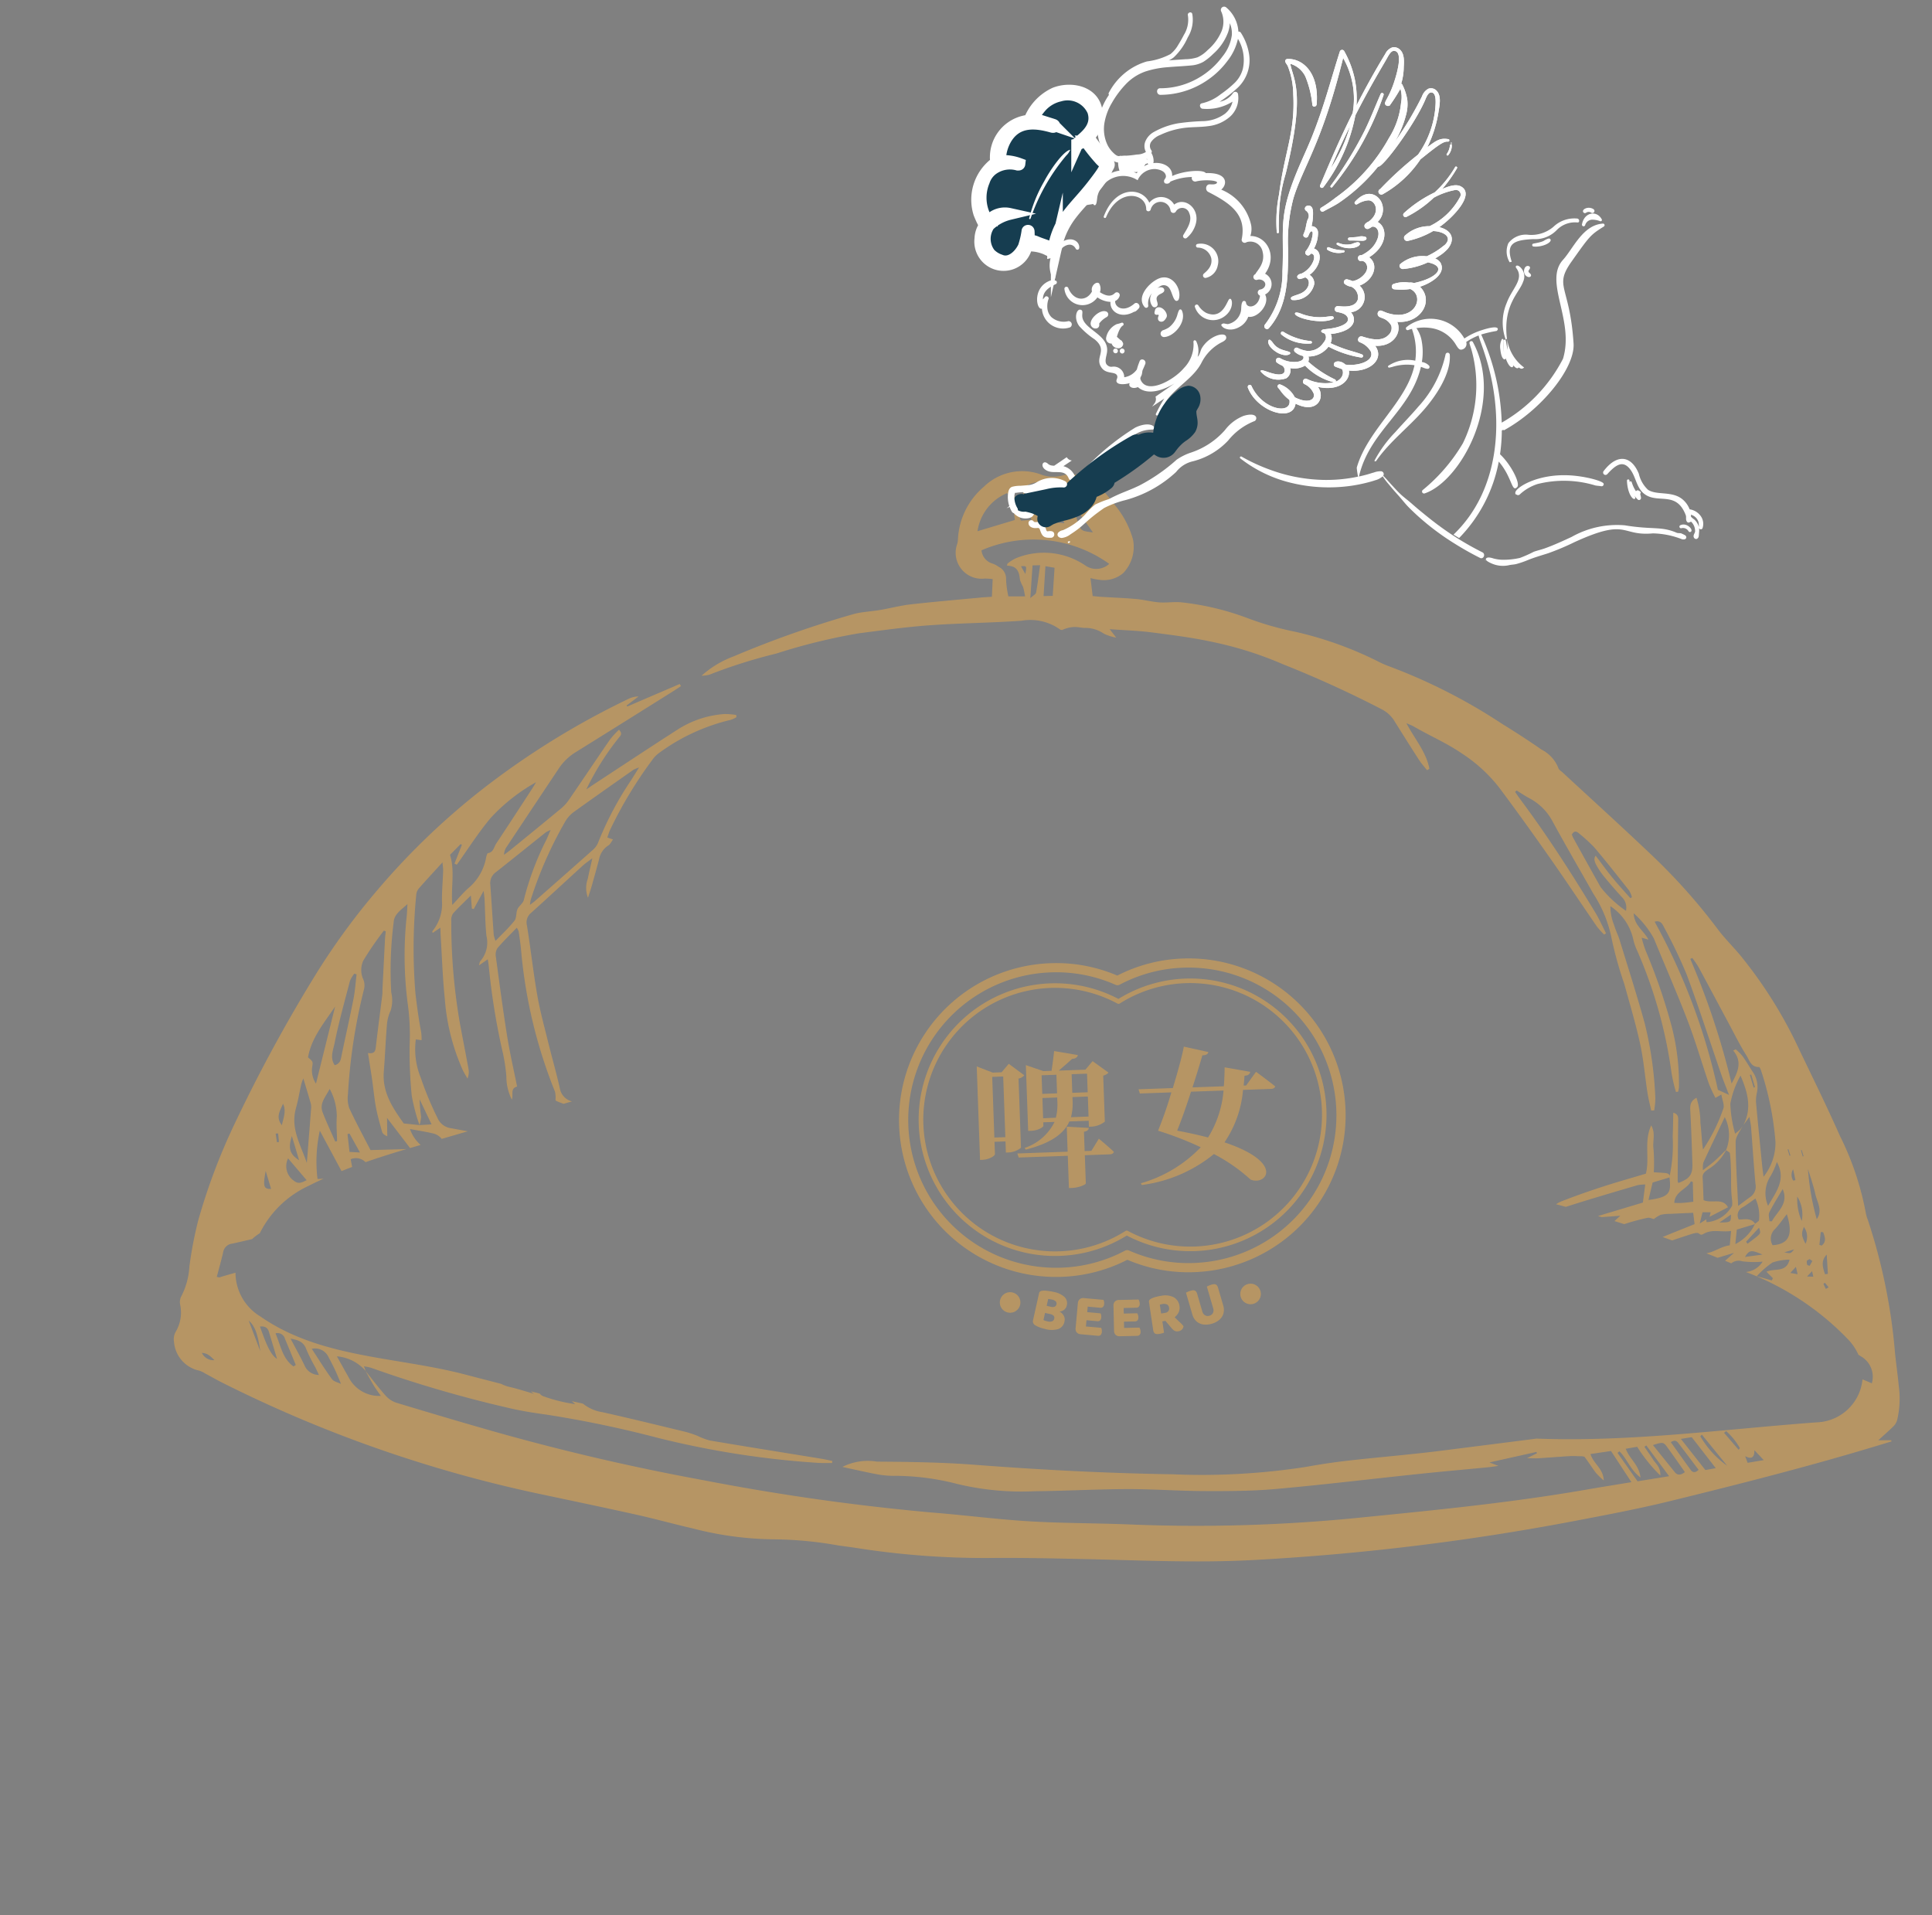 <svg xmlns="http://www.w3.org/2000/svg" width="162.026" height="160.628" viewBox="0 0 162.026 160.628">
  <rect x="0" y="0" width="162.026" height="160.628" fill="#808080" stroke="none"/>
  <g id="angel_cover_1" data-name="angel+cover_1" transform="matrix(0.883, 0.469, -0.469, 0.883, -57.043, -344.202)">
    <path id="cover" d="M138.872,80.423a24.425,24.425,0,0,0-.182-6.83c-.314-2.607-.73-5.2-1.126-7.8a37.391,37.391,0,0,0-2.48-9.245c-.361-.839-.8-1.651-1.108-2.508a49.629,49.629,0,0,0-3.471-7.559c-1.671-2.97-3.418-5.9-5.132-8.845-.086-.148-.234-.3-.23-.452a2.943,2.943,0,0,0-.9-1.9c-.813-1.039-1.665-2.05-2.538-3.041a47.036,47.036,0,0,0-7.752-7.466,7.581,7.581,0,0,1-.647-.57,30.567,30.567,0,0,0-5.941-4.432,25.546,25.546,0,0,1-3.478-2.259,22.525,22.525,0,0,0-4.908-2.884c-.561-.241-1.193-.314-1.764-.536-.617-.241-1.186-.6-1.8-.849-.907-.37-1.836-.69-2.755-1.034-.207-.078-.41-.169-.645-.266.093-.519.177-.989.267-1.495a4.665,4.665,0,0,0,.645.344,2.508,2.508,0,0,0,2.1.062,3.186,3.186,0,0,0,1.614-2.48A7.815,7.815,0,0,0,95.9,4.9a6.116,6.116,0,0,0-1.518-2.567,2.562,2.562,0,0,0-1.746-.794A3.04,3.04,0,0,1,90.946,1,4.6,4.6,0,0,0,85.958.516a6.163,6.163,0,0,0-3.345,3.545,1.65,1.65,0,0,1-.183.383,2.177,2.177,0,0,0,1.354,3.449,5.978,5.978,0,0,1,.63.238l-.5,1.4c-.348-.082-.6-.148-.854-.2-1.953-.4-3.9-.823-5.861-1.188-.849-.158-1.721-.186-2.58-.3-.716-.092-1.423-.28-2.139-.32a87.106,87.106,0,0,0-10.755.446,8.391,8.391,0,0,0-3.034.763,3.04,3.04,0,0,0,.652.11,43.644,43.644,0,0,1,5.882-.052,49.993,49.993,0,0,1,7.1.4c1.965.335,3.938.649,5.879,1.094,2.508.574,4.976,1.313,7.483,1.893a4.293,4.293,0,0,1,2.9,1.661c.028.042.1.057.147.085a2.56,2.56,0,0,1,1.04.053c.277.072.53.229.8.325a2.733,2.733,0,0,1,1.412.934,3.909,3.909,0,0,0,.9.626l-.32-.838c1.186.459,2.252.818,3.27,1.279,1.576.714,3.162,1.425,4.667,2.271a30.355,30.355,0,0,1,5.106,3.523,90.686,90.686,0,0,1,6.844,6.067,2.666,2.666,0,0,1,.68,1.164q.506,1.905,1.04,3.8c.1.341.253.666.383,1l.223-.055c.163-1.405-.436-2.719-.724-4.223.248.215.386.314.5.436,1.047,1.138,2.235,2.131,3.207,3.356a12.852,12.852,0,0,1,2.134,3.6c.834,2.311,1.615,4.641,2.376,6.977.716,2.2,1.374,4.418,2.07,6.624a6.68,6.68,0,0,0,.383.818l.181-.057c-.113-.634-.187-1.278-.344-1.9-.927-3.685-1.95-7.343-3.234-10.926-.088-.247-.163-.5-.244-.747l.158-.075c.283.319.55.653.852.953a4.644,4.644,0,0,1,1.283,2.467c.466,2.266.993,4.519,1.493,6.778a10.634,10.634,0,0,1,.356,4.007,31.878,31.878,0,0,0-.1,3.934c-.048,1.74-.058,3.484-.2,5.217-.112,1.363-.41,2.709-.607,4.066-.074.515-.1,1.037-.143,1.555l.243.06a6.418,6.418,0,0,0,.395-.961,31.107,31.107,0,0,0,.984-6.25c.069-2.426.035-4.855.034-7.282,0-.453-.083-.906-.077-1.359a4.32,4.32,0,0,1,.165-1.607,4.516,4.516,0,0,1,1.025,3.179,4.391,4.391,0,0,0,.03,1.025,38.481,38.481,0,0,1-.244,10.671,13.064,13.064,0,0,0-.113,1.637l.176.035a2,2,0,0,0,.183-.346,19.088,19.088,0,0,0,.908-5.043,48.644,48.644,0,0,0-.23-6.758,9.9,9.9,0,0,1,0-1.1l.5.321c-.166-.86-.8-1.489-.539-2.478a8.075,8.075,0,0,1,1,2.514c.223,2.473.518,4.94.688,7.416.127,1.85.1,3.711.156,5.565a12.432,12.432,0,0,0,.18,1.32l.555-.123c-.06.455.007.892-.177,1.163a14.56,14.56,0,0,1-2.641,2.793c.109-.752.313-1.463.44-2.188a7.1,7.1,0,0,0,.307-2.123c-.6.122-.713.476-.816.888-.359,1.441-.743,2.876-1.136,4.309-.244.889-.586,1.129-1.594,1.194a.435.435,0,0,1-.014-.162q.756-2.407,1.519-4.814c.083-.263.2-.532-.188-.784-.223.671-.419,1.291-.635,1.9a12.685,12.685,0,0,1-1.216,3.091.451.451,0,0,1-.028.1H124c-.231,1.326-.5,1.587-2.237,1.3l.758-1.3,1.479.008,0-.02c.018-.025.031-.051.049-.076.03-.189-.109-.289-.281-.361-.29-.12-.586-.225-.9-.345a14.225,14.225,0,0,0,.554-1.9c.094-.614.564-1.158.39-1.92-1,1.116-.909,2.586-1.614,3.739-1.289-.007-2.561-.038-3.832-.016-1.213.021-2.427.072-3.637.164a2.226,2.226,0,0,0-.483.1q.36.223.718.448c.012,0,.025,0,.037,0,2.083-.026,4.166,0,6.25.023a3.633,3.633,0,0,1,.631.132l-.633,1.394-3.933-.023.272.18,1.527.345-.6.284q.354.242.706.485a18.913,18.913,0,0,1,2.026.067c.166.012.32.166.48.255a2.514,2.514,0,0,1,.65-.174,3.241,3.241,0,0,1,.762.152c.611.152,1.221.312,1.893.485-.062.352-.114.651-.166.942-.987.085-1.936.162-2.883.25q.342.252.682.507c.555-.015,1.11-.031,1.665-.036.223,0,.555,0,.644.13.129.188.2.194.389.15.822-.191,1.463.336,2.263.443l-.459,1.122c-.7-.131-1.392.159-2.078.062q.4.317.8.638l1.433.008c-.321.146-.618.285-.911.416.119.1.239.193.358.291.026.021.048.044.072.066a.982.982,0,0,1,.935.105,7.76,7.76,0,0,0,1.627.529,1.849,1.849,0,0,1-1.6.417,23.249,23.249,0,0,1,6.584,8,4.5,4.5,0,0,1,.411,1.4c.049.061.1.118.149.18a1.967,1.967,0,0,1,.223,2.446c-.2-.189-.435-.363-.648-.551A3.99,3.99,0,0,1,129.791,96c-7.585-1.722-15.483-3-22.865-5.575q-4.083-.7-8.164-1.408c-2.506-.44-4.993-.988-7.5-1.455-1.165-.217-2.341-.391-3.519-.53a56.966,56.966,0,0,1-10.842-2.67c-5.279-1.708-10.491-3.6-15.657-5.627-2.551-1-5.168-1.843-7.786-2.663a4.713,4.713,0,0,0-2.9-.426c.243.139.43.248.619.353.651.362,1.3.737,1.957,1.079a7.716,7.716,0,0,0,1.194.506,21.061,21.061,0,0,1,5.036,2.259,23.03,23.03,0,0,0,5.989,2.469c2.494.737,5.023,1.358,7.511,2.112,2.07.627,4.088,1.418,6.154,2.057,1.9.589,3.818,1.172,5.766,1.583,3.96.836,7.947,1.546,11.919,2.322,1.873.366,3.739.763,5.609,1.143.224.046.452.077.886.149l-.641-.5,4.032.314c0,.039.007.079.011.117l-.927.154c.416.131.642.217.876.274.872.208,1.747.4,2.618.611.305.075.6.192.9.29l-.021-.019c.1.057.258.093.288.175.185.509.327,1.033.513,1.541a6.684,6.684,0,0,0,.439.8c.263-.974-.421-1.591-.416-2.45l1.722.263.871,3c-1.331-.179-2.556-.352-3.783-.506-6.293-.79-12.5-2.041-18.713-3.287a137.128,137.128,0,0,1-18.727-5.118C69.577,86.4,66.86,85.588,64.21,84.6c-2.569-.959-5.069-2.1-7.619-3.106a190.3,190.3,0,0,1-17.482-8.182q-7.836-4.06-15.274-8.834c-2.52-1.623-5.016-3.283-7.505-4.952a2.086,2.086,0,0,1-.674-.846c-.367-.8-.667-1.63-.994-2.448.1.463.192.93.309,1.39.083.326.2.643.311.994a2.864,2.864,0,0,1-2.13-2.3c-.139-.605-.263-1.213-.423-1.951a3.556,3.556,0,0,1,1.948,1.886c0-.107-.013-.22-.027-.421a4.118,4.118,0,0,1,.529.284A103.041,103.041,0,0,0,25.372,62.8c.9.521,1.837.97,2.779,1.408a92.964,92.964,0,0,1,8.261,4.543A75.359,75.359,0,0,0,48.7,74.724c.368.137.75.24,1.125.358l.068-.161c-.268-.145-.531-.3-.8-.434-2.846-1.406-5.7-2.8-8.536-4.222a5.982,5.982,0,0,1-.858-.667,8.918,8.918,0,0,0-.839-.6c-2.061-1.219-4.116-2.447-6.2-3.63A3.433,3.433,0,0,1,31.3,64.2c-.275-.156-.55-.311-.825-.468.063.106.124.206.19.318A13.237,13.237,0,0,1,28.26,62.6a.673.673,0,0,1-.178-.269l-.657-.393c.061.089.119.178.183.266-.584-.378-1.153-.782-1.756-1.129a3.114,3.114,0,0,1-.624-.469q-1.357-.83-2.716-1.668c-5.056-3.113-11.135-4.816-14.933-9.64a4.31,4.31,0,0,1-.93-4.132c-.46-.012-.921-.022-1.383-.019-.068,0-.135-.065-.219-.108.39-.631.777-1.224,1.127-1.838a.86.86,0,0,1,.934-.446c.565.047,1.132.084,1.7.122a4.363,4.363,0,0,1,.762-.282A8.593,8.593,0,0,1,14.611,40c.468-.082.939-.151,1.412-.211-.163-.039-.327-.079-.494-.124A12.156,12.156,0,0,1,16.9,35.844c.244,1.229.488,2.462.749,3.776q.475-.04.952-.07c.025-.223.049-.438.072-.656a1.117,1.117,0,0,1,1.119.6q.519-.02,1.039-.031v-.009l.052.008c.835-.017,1.672-.02,2.507-.014l-2.9-.8c-.227-1.267-.494-2.574-.677-3.893a2.619,2.619,0,0,1,.243-1.15,46.837,46.837,0,0,1,3.863-8.019,1.345,1.345,0,0,0,.17-.927,1.9,1.9,0,0,1,.478-1.388,26.274,26.274,0,0,1,2.389-1.9l.127.109c-.084.2-.175.4-.249.6q-.7,1.929-1.4,3.86c-.068.187-.114.383-.195.564-.593,1.329-1.2,2.653-1.783,3.986-.138.316-.267.564-.786.309-.117.819-.214,1.544-.326,2.266-.118.759-.281,1.512-.366,2.274-.079.7-.092,1.416-.11,2.126,0,.154.093.309.306.486l.431-1.476,1.106,2.981.926.011a3.161,3.161,0,0,1-.467-1.541c.625.326,1.245.623,1.833.974a1.326,1.326,0,0,1,.464.575c0,.007.006.015.009.022q.72.012,1.435.021c.28,0,.561.01.841.014-.414-.215-.826-.434-1.24-.648a1.447,1.447,0,0,1-.832-.99,27.357,27.357,0,0,1-.383-3.824,6.313,6.313,0,0,1,.545-3.186l.444.2a4.709,4.709,0,0,0,.163-.653c.116-1.093.3-2.179.494-3.257a46.1,46.1,0,0,1,2.468-7.838.965.965,0,0,1,.349-.465c.8-.5,1.619-.969,2.57-1.532-.079.353-.1.545-.166.724-.271.783-.585,1.553-.822,2.346a3.577,3.577,0,0,1-1.512,2.2c-.026.016-.017.087-.028.149l.753-.234c-.079.294-.133.483-.179.673-.412,1.721-.878,3.432-1.217,5.168a17.788,17.788,0,0,0-.306,6.13c.041.268.114.531.173.8a1.5,1.5,0,0,0,.324-.816c.144-1.248.276-2.5.415-3.746a49.086,49.086,0,0,1,1.821-8.448,1.042,1.042,0,0,1,.324-.578c.576-.355,1.19-.648,1.88-1.013l-.239,1.072.138.081,1.237-1.211c-.064.351-.084.516-.125.676-.252,1-.552,1.984-.751,2.991a2.388,2.388,0,0,1-1.13,1.9c-.058.031-.084.121-.2.3l.862-.281c-.034.225-.054.39-.085.553a57.121,57.121,0,0,0-1.017,7.464,15.173,15.173,0,0,1-.286,1.845,4.2,4.2,0,0,0-.128,1.987c.267-.357.114-.936.741-.92.142-1.421.239-2.847.436-4.259.311-2.232.683-4.456,1.05-6.68a1.012,1.012,0,0,1,.336-.644c.647-.415,1.338-.766,2.051-1.162a1.394,1.394,0,0,1,.063.339c-.079.508-.151,1.018-.257,1.52A41.338,41.338,0,0,0,36.721,38.5a2.466,2.466,0,0,1-.177.707,2.659,2.659,0,0,0,.242.222l.326.249.733.013,0,0a1.365,1.365,0,0,1-.653-1.353c.1-1.309.12-2.623.193-3.934.077-1.368.114-2.743.285-4.1.245-1.953.616-3.891.884-5.842a1.021,1.021,0,0,1,.651-.9c1.778-.832,3.544-1.687,5.319-2.527.248-.117.516-.194.928-.347-.347.608-.62,1.067-.874,1.536a2.276,2.276,0,0,0-.45,1.526c.218-.312.4-.563.572-.824q.63-.975,1.246-1.959a1.763,1.763,0,0,1,1.094-.908c.185-.044.335-.229.528-.369l-.41-.3c.174-.228.3-.423.454-.588a35.27,35.27,0,0,1,5.074-4.539,2.409,2.409,0,0,1,.674-.37,16.573,16.573,0,0,1,6.575-.906,2.283,2.283,0,0,0,.538-.074l.033-.182a6.084,6.084,0,0,0-.911-.362,8.339,8.339,0,0,0-4.126.087c-2.643.741-5.274,1.522-7.91,2.288-.3.088-.6.182-.9.274a22.385,22.385,0,0,1,3.883-3.351c.2-.137.4-.226.2-.633a7.808,7.808,0,0,0-.948.556c-1.579,1.253-3.141,2.528-4.718,3.783a3.791,3.791,0,0,1-.871.539c-1.677.7-3.364,1.385-5.049,2.072-.231.094-.47.173-.705.259a1.207,1.207,0,0,1,.384-.555q3.068-2.522,6.143-5.036a4.562,4.562,0,0,1,1.762-.884q4.651-1.236,9.3-2.491c.25-.067.5-.145.746-.218l-.051-.2-4.76.518-.021-.1,1.174-.429a2,2,0,0,0-.946-.04A67.236,67.236,0,0,0,38.2,12.5a60.028,60.028,0,0,0-10.646,5.382,57.7,57.7,0,0,0-7.635,5.768,130.319,130.319,0,0,0-9.756,9.632A50.932,50.932,0,0,0,4.917,40.1a33.556,33.556,0,0,0-1.8,3.407,6.247,6.247,0,0,1-1.452,2.28,1.085,1.085,0,0,0-.24.6A3.156,3.156,0,0,1,.442,48.4a1.267,1.267,0,0,0-.421.793,2.678,2.678,0,0,0,1.3,2.928,2.052,2.052,0,0,1,.438.4c.407.406.8.828,1.217,1.223A110.113,110.113,0,0,0,25.249,70.178c2.547,1.414,5.1,2.816,7.634,4.253,1.405.8,2.765,1.67,4.165,2.477a27.953,27.953,0,0,0,6.285,2.88,32.19,32.19,0,0,1,4.945,2.047c.444.209.893.409,1.335.622a69.524,69.524,0,0,0,10.478,4.1c2.382.7,4.741,1.481,7.1,2.256,4.665,1.532,9.279,3.214,14.059,4.4A202.166,202.166,0,0,0,107.8,97.948c2.762.3,5.529.611,8.3.768,6.1.346,12.206.641,18.32.649.3,0,.6,0,.906.005v-.107l-1.036-.31c.616-.293,1.1-.51,1.576-.759a1.181,1.181,0,0,0,.423-.383,7.727,7.727,0,0,0,.976-2.7c.187-.894.325-1.8.5-2.693a47.988,47.988,0,0,0,1.1-11.4A3.031,3.031,0,0,1,138.872,80.423ZM92.649,4.509l.169-.03L93.6,6.849c-.912-.4-.941-.433-.958-1.242C92.636,5.241,92.646,4.875,92.649,4.509Zm-.728-1.573q.082.443.163.887l-.16.032q-.092-.441-.185-.883Zm-2.365-1.5a3.871,3.871,0,0,1,2.05.368l-.465.758-.693-.342-.12.111.538.807-.488,1.323.6.1.19-.625.185,0c.057.448.113.9.187,1.479l-2.006-.838Zm-.565,0-.017,2.9-.858-.2c-.139-.9.471-1.768-.215-2.716Zm-1.318.154c.431.8.072,1.569-.028,2.347l-3.272-.019A4.105,4.105,0,0,1,87.673,1.59Zm-.71,8.994.983-2.572.612.172c-.344.738-.652,1.431-1,2.106C87.5,10.4,87.279,10.435,86.963,10.584ZM87,7.8c.475.107.475.107.159.725C87.1,8.258,87.046,8.032,87,7.8Zm1.817,3.151-.741-.206.885-2.352.693.349Zm-2.08-3.913a3.455,3.455,0,0,0-.767.221l-.081.151c.83.258.825.813.695,1.443a3.389,3.389,0,0,0,.076.661,7.805,7.805,0,0,1-.075.8l-1.337-.409a7.643,7.643,0,0,1,.243-1.457A1.1,1.1,0,0,0,85.2,7.3a2.228,2.228,0,0,0-.427-.424,1.274,1.274,0,0,1-.549-1.327,10.937,10.937,0,0,1,9.911,4.224,1.608,1.608,0,0,1-1.985-.493A6.188,6.188,0,0,0,86.732,7.035Zm40.98,42.338c-.311-.689-.642-1.37-.928-2.069s-.531-1.427-.807-2.177c-.257.169-.231.5-.179.766a6.616,6.616,0,0,0,.384,1.219c.271.661.566,1.313.87,1.96a1.228,1.228,0,0,1,0,1.216,9.574,9.574,0,0,1-1.451-2.525q-.5-2.3-.983-4.6a2.912,2.912,0,0,1-.034-.319c.236-.235.427-.2.579.048a12.748,12.748,0,0,1,.916,1.55c.609,1.417,1.165,2.858,1.725,4.295a2.288,2.288,0,0,1,.062.61Zm7.495,24.413h.064l0,.544H135.2ZM134.16,73.4h.077l0,.557-.077,0Zm-.316,2.633a.893.893,0,0,1,.277-.91l-.086.934Zm-.309,3.45a4.555,4.555,0,0,1,.243-2.069A2.8,2.8,0,0,1,133.535,79.485ZM131.218,55.7a8.186,8.186,0,0,1,.274.869c.355,1.759.694,3.521,1.043,5.281.2,1.006.364,2.022.633,3.011.119.44.074,1.044.723,1.225.06.017.079.253.08.388a25.259,25.259,0,0,1-.6,6.03A4.593,4.593,0,0,1,131.559,75c.061-.342.114-.687.183-1.028.342-1.7.681-3.41,1.039-5.111a2.993,2.993,0,0,1,.319-.782,2.23,2.23,0,0,0,.174-1.739c-.147-.513-.269-1.035-.439-1.54a4.552,4.552,0,0,0-.38-.708l-.228.043c.5,1.175-.219,1.884-.94,2.607a64.528,64.528,0,0,0-.253-11.015Zm-.009,21.744a2.65,2.65,0,0,1,.96-2.354,6.535,6.535,0,0,0,.822-.951C133.334,75.769,132.214,76.5,131.21,77.443Zm-.079,1.333-.191-.07c.066-.242.059-.551.213-.712.5-.531,1.063-1.008,1.64-1.541C132.94,77.787,131.806,78.114,131.13,78.777Zm1.827-11.172.006-1.112.118.009-.007,1.1Zm-2.923-.7a52.074,52.074,0,0,0-.944-15.038c.509.006.566.371.618.685a42.286,42.286,0,0,1,.652,4.313c.177,2.963.217,5.933.322,8.9.02.568.074,1.136.12,1.819Zm.15,4.6c.127-.417.615-.727.936-1.086a2.243,2.243,0,0,1-.271.209c-.122.069-.258.114-.512.222a10.5,10.5,0,0,1,.353-2.525,7.683,7.683,0,0,1,1.508-2.005c.164,1.479.141,2.892-.985,4.04l.685-.511c-.054.4-.069.638-.121.868-.346,1.553-.716,3.1-1.04,4.658a1.068,1.068,0,0,1-.757.926c-.345.108-.683.241-1.175.416C129.281,74.875,129.677,73.173,130.184,71.5ZM124.4,75.1c-.193-.044-.38-.114-.64-.194.335-.927,1.35-.767,1.858-1.328l.14.1c-.146.524-.293,1.049-.446,1.6C124.956,75.211,124.677,75.166,124.4,75.1Zm1.493,2.144c-.033-.025.016-.155.028-.236l-.628.176.5-.835.653.2-.2.336,1.711-.312c-.178-.928-1.214-.673-1.78-1.174.156-.6.327-1.219.483-1.846.082-.331.342-.405.623-.509a4.048,4.048,0,0,0,1.93-1.105l0,0,.017-.023c-.4.206-.791.424-1.2.612-.328.152-.675.266-1.167.457a2.241,2.241,0,0,1,.214-.6c.931-1.04,1.875-2.067,2.839-3.123a3.356,3.356,0,0,1-.689,2.656l.013-.007c-.009.012-.02.021-.029.033.081.12.241.251.226.357a10.8,10.8,0,0,1-.252,1.077c-.22.9-.562,1.76-.712,2.675a2.353,2.353,0,0,1-.141.491A2.648,2.648,0,0,1,125.9,77.247Zm1.007.34,1.117-.353C127.828,77.854,127.828,77.854,126.9,77.587Zm.745,2.118.474-1.125,1.579.009.018-.021.009,0c-.16-.61-.747-.6-1.2-.746a.739.739,0,0,1,.64-.891c.388-.1.766-.241,1.21-.384a3.418,3.418,0,0,1-.238,1.812c-.034.1-.267.142-.414.208,0,.009.007.015.009.025H129.7A3.628,3.628,0,0,1,127.648,79.705Zm1.84-.046c-.278.119-.567.213-.851.319l-.072-.193,1.391-.816C129.956,79.451,129.959,79.457,129.488,79.66ZM128.1,80.973c.519-.454.684-.43,1.463.241Zm1.362,1.714.354.676-.137.157-1.107-.714a7.662,7.662,0,0,1,1.6-.711,4.652,4.652,0,0,1,1.442.191C131.011,83.279,130.217,82.584,129.462,82.687Zm2.436.964-.554-.281.6-.353C131.928,83.27,131.916,83.423,131.9,83.651Zm-.53-2.081.859.005C131.856,81.833,131.856,81.833,131.368,81.57Zm-.763-.858a1.094,1.094,0,0,1,.62-1.254c.416-.239.792-.545,1.282-.888C132.528,80.394,131.938,81.022,130.606,80.711Zm2.491,3.521-.5-.168.538-.3C133.118,83.972,133.108,84.1,133.1,84.232Zm-.022-.959-.172-.116a.874.874,0,0,1,.058-.337c.04-.062.179-.063.273-.091l.173.224Zm.205-1.867c-.128-.768-.1-.9.284-1.4A1.4,1.4,0,0,1,133.281,81.406Zm.522,4.118c-.024-.156-.05-.312-.064-.469a.4.4,0,0,1,.143-.04c.068.146.126.3.186.448Zm.534-1.157-.243-.044c0-.567-.047-1.15.624-1.536Zm.2-2.422-.168-.111.424-1,.193.076C134.991,81.312,135.055,81.736,134.534,81.946Zm.25-2.239a21,21,0,0,1,.528-4.246c0,.741.033,1.485-.025,2.221C135.232,78.376,135.5,79.154,134.784,79.707ZM44.153,17.1a2.623,2.623,0,0,1,.858-.546c1.964-.669,3.939-1.308,5.912-1.953a3.078,3.078,0,0,1,.5-.044c-.391.341-.664.583-.941.819A27.471,27.471,0,0,0,46.3,19.571a1.614,1.614,0,0,1-.6.457c-1.962.9-3.931,1.789-5.9,2.679-.12.054-.246.094-.5.189a3.313,3.313,0,0,1,.194-.4A33.35,33.35,0,0,1,44.153,17.1Zm-1.815.372a2.806,2.806,0,0,1,.455-.074c-.247.291-.4.484-.566.667a24.186,24.186,0,0,0-3.3,4.288c-.142.252-.536.353-.738.587s-.268.669-.516.843c-.607.423-1.286.747-2.02,1.158a2.882,2.882,0,0,1,.008-.54c.312-1.363.64-2.722.952-4.085a1.118,1.118,0,0,1,.734-.87C39.015,18.8,40.674,18.129,42.338,17.473Zm-7.1-1.156.072.1-1.05,1.318.158.145c1.286-.983,2.519-2.046,3.875-2.925A15.431,15.431,0,0,1,42.8,13.209c-.129.118-.255.24-.389.353-1.434,1.2-2.865,2.4-4.307,3.583-.272.224-.425.634-.9.573-.072-.009-.194.187-.257.307a4.355,4.355,0,0,1-2.158,2.009c-.548.244-1.053.584-1.719.96.307-1.445,1.052-2.626,1.048-4.074Zm-7.292,4.616c.241-.639.925-.806,1.547-1.108-.1.279-.2.559-.306.838a31.133,31.133,0,0,0-2.112,7.124,18.885,18.885,0,0,1-.863,3.38,37.733,37.733,0,0,0-1.08,4.131,15.78,15.78,0,0,0-.1,2.55h0a2.732,2.732,0,0,0,.336-.642,14.231,14.231,0,0,1,.306-1.43l.345,2.31-.987-.238h0v0l-1.224-.521c-.46-1.415-.989-2.971-.324-4.648.473-1.194.894-2.408,1.37-3.6a3.449,3.449,0,0,1,.687-1.139,2.879,2.879,0,0,0,.484-1.429A31.674,31.674,0,0,1,27.948,20.933ZM18.761,38.278l.275-1.477.173,0,.377,1.782ZM23.52,24.1l.169.112c-.285.639-.533,1.3-.863,1.913-.754,1.411-1.555,2.8-2.321,4.2-.167.306-.281.636-.8.638-.226-.713.245-1.248.514-1.748.854-1.584,1.829-3.1,2.775-4.638A2.6,2.6,0,0,1,23.52,24.1Zm-5.764,5.575c.755-1.49,2.159-2.382,3.422-3.411l-3.429,5.714a2,2,0,0,1,.095-1.415C18.054,30.144,18.054,30.144,17.756,29.677Zm.961,3.064a4.833,4.833,0,0,1-.1,2.367c-.252.646-.4,1.334-.586,2L17.87,37.1c-.1-.886-.231-1.77-.293-2.658C17.522,33.658,18.162,33.3,18.717,32.741Zm-3.173.708c.373-.576.673-1.2,1.017-1.793a3.785,3.785,0,0,1,.3-.407c0,.692-.005,1.4-.016,2.113a1.225,1.225,0,0,1-.069.418c-.558,1.428-1.123,2.853-1.71,4.34C15.021,36.526,14.58,34.942,15.544,33.45Zm-.933-.671c.1.652-.281,1.11-.623,1.7C13.67,33.623,14.247,33.243,14.612,32.778Zm-.084,2.815-.013,2.122C13.925,37.009,13.891,36.5,14.528,35.593Zm.1,3.9c-.4.071-.753.141-1.012-.237a1.482,1.482,0,0,1,.059-1.966Zm-1.344-4.5.207.055-.142.7-.17-.027Q13.235,35.357,13.287,34.992Zm-1.712,2.744-.009,1.587C10.961,39.153,10.953,38.928,11.575,37.736ZM1.985,50.773c.469.173.6.479.83.889A1.063,1.063,0,0,1,1.985,50.773Zm4.727,1.305c-.055-.853-.111-1.707-.179-2.754C6.895,49.931,6.937,50.586,6.711,52.078ZM7.865,53.1c-.364-.433-.506-1.16-.574-3.013.4.071.592.266.588.658C7.873,51.526,7.87,52.312,7.865,53.1ZM9,54.108C8.3,53.2,8.491,52.1,8.368,51.014a.636.636,0,0,1,.626.667c.079.787.15,1.575.225,2.363Zm.911.2c-.116-.783-.285-1.558-.464-2.5.657.32.973.633,1,1.238a13.949,13.949,0,0,0,.284,1.679c.037.21.059.423.1.691A1.312,1.312,0,0,1,9.91,54.31Zm1.858,1.752c-.331-.96-.588-1.944-.872-2.919a1.251,1.251,0,0,1,1.147,1.116,18.193,18.193,0,0,1,.335,2.42C12.168,56.475,11.852,56.307,11.767,56.062ZM113.975,96.329l-.909-2.774.194-.072c.429.769.407,1.743,1.045,2.617.2-1.043-.417-1.739-.479-2.672l.968.125a12.9,12.9,0,0,0,1.151,2.869c.239-.645-.068-1.025-.179-1.424-.119-.426-.261-.846-.393-1.269l.186-.057,1.074,3.023Zm3.2.151L116.1,93.8c.909,0,.917-.005,1.131.622.263.771.511,1.547.768,2.331C117.577,96.913,117.316,96.845,117.17,96.48Zm1.343.237c-.31-.882-.6-1.771-.916-2.711.5-.134.548.164.633.39.31.826.607,1.656.918,2.51C118.836,97.075,118.617,97.012,118.513,96.718Zm1.174.376-1.2-3.1.912.127,1.168,3.077Zm.427-2.837.162-.09,1.267,3.12A7.891,7.891,0,0,1,120.115,94.257Zm2.737,2.025-.751-1.715.21-.087A5.6,5.6,0,0,1,123,96.186Zm.4,1.268-.032-.593c.421.414.711.357.888-.252l.506,1.024Z" transform="translate(242.756 335.053) rotate(-45)" fill="#b69564" fill-rule="evenodd"/>
    <g id="beeru-logo" transform="translate(316.185 313.879) rotate(-30)">
      <g id="Group_1090" data-name="Group 1090" transform="translate(1.652 1.689)">
        <path id="Path_8924" data-name="Path 8924" d="M22.777,22.873a11.428,11.428,0,0,1-5.67-1.506,11.437,11.437,0,1,1,0-19.861,11.436,11.436,0,1,1,5.67,21.367Zm-5.67-1.92a.193.193,0,0,1,.1.026,11.052,11.052,0,1,0,0-19.085.194.194,0,0,1-.194,0,11.052,11.052,0,1,0,0,19.085A.193.193,0,0,1,17.107,20.953Z" transform="translate(0 0)" fill="#b69564"/>
      </g>
      <g id="Group_1091" data-name="Group 1091" transform="translate(6.681 7.375)">
        <path id="Path_8925" data-name="Path 8925" d="M3.469,8.008a1.781,1.781,0,0,1-1.07.357H2.189V7.43H1.267V8.463c0,.147-.517.443-1.07.443H0V1.058l1.316.566h.75L2.694.935,3.961,1.944a.833.833,0,0,1-.492.258ZM2.189,7.073V1.981H1.267V7.073Zm7.835.406s.775.689,1.218,1.144c-.037.135-.172.2-.344.2h-2.1v2.362c0,.111-.627.344-1.169.344H7.368V8.82H3.247l-.1-.344H7.368v-2.1l1.845.172c-.025.148-.111.258-.418.308V8.475h.566ZM5.412,6.236c0,.086-.406.381-1.07.381H4.121V1.095l1.451.554h.689C6.347,1.169,6.47.48,6.532,0l1.98.406c-.049.2-.221.3-.492.3-.308.271-.787.652-1.156.947H9.1L9.73.96l1.3,1.009a.866.866,0,0,1-.455.234V6.065a1.956,1.956,0,0,1-1.132.381H9.225v-.5H7.6C7.159,6.864,6.15,7.676,3.862,8.18l-.086-.148A4.3,4.3,0,0,0,6.359,5.941H5.412Zm0-4.244V3.555H6.655V1.993Zm1.07,3.6a4.634,4.634,0,0,0,.172-1.39v-.3H5.412V5.6Zm2.743,0V3.912H7.934v.282a4.49,4.49,0,0,1-.184,1.4Zm-1.292-3.6V3.555H9.225V1.993Z" transform="translate(0 0)" fill="#b69564"/>
      </g>
      <g id="Group_1092" data-name="Group 1092" transform="translate(20.091 7.387)">
        <path id="Path_8926" data-name="Path 8926" d="M9.988,2.325s.972.763,1.562,1.279c-.037.135-.172.2-.357.2H8.844a9.208,9.208,0,0,1-1.71,4.342c5.019,1.882,3.37,3.776,2.079,3.2a14.445,14.445,0,0,0-3-2.251A11.963,11.963,0,0,1,.074,11.476L0,11.329A11.239,11.239,0,0,0,5.129,8.487,27.474,27.474,0,0,0,1.6,6.974,33.448,33.448,0,0,0,2.829,3.8H.185l-.1-.357H2.964C3.432,2.079,3.85.738,4.01,0L6.052.529c-.037.135-.135.258-.516.258-.209.652-.541,1.611-.923,2.657H7.245c.061-.517.1-1.058.123-1.587L9.5,2.312c-.049.209-.209.307-.492.307-.025.283-.062.554-.1.824h.209ZM4.477,3.8C4.071,4.932,3.616,6.1,3.2,7.024c.984.221,1.821.443,2.571.664A8.81,8.81,0,0,0,7.208,3.8Z" transform="translate(0 0)" fill="#b69564"/>
      </g>
      <g id="Group_1093" data-name="Group 1093" transform="translate(0 0)">
        <path id="Path_8927" data-name="Path 8927" d="M24.306,26.324a13.038,13.038,0,0,1-5.572-1.235,13.036,13.036,0,0,1-5.572,1.235A13.162,13.162,0,1,1,13.162,0a13.032,13.032,0,0,1,5.572,1.235A13.034,13.034,0,0,1,24.306,0a13.162,13.162,0,0,1,0,26.324Zm-5.572-2.045a.384.384,0,0,1,.168.038,12.276,12.276,0,0,0,5.4,1.238,12.393,12.393,0,1,0,0-24.786,12.277,12.277,0,0,0-5.4,1.238.384.384,0,0,1-.336,0,12.278,12.278,0,0,0-5.4-1.238,12.393,12.393,0,1,0,0,24.786,12.279,12.279,0,0,0,5.4-1.238A.382.382,0,0,1,18.734,24.279Z" transform="translate(0 0)" fill="#b69564"/>
      </g>
      <g id="Group_1095" data-name="Group 1095" transform="translate(10.635 27.392)">
        <g id="Group_1094" data-name="Group 1094" transform="translate(0 0)">
          <path id="Path_8928" data-name="Path 8928" d="M1.028,3.225Q.945,3.2.836,3.17C.762,3.148.687,3.122.611,3.091s-.151-.062-.225-.1a1.173,1.173,0,0,1-.2-.115.372.372,0,0,1-.175-.422L.6.2A.22.22,0,0,1,.7.054.414.414,0,0,1,.871,0,1.907,1.907,0,0,1,1.3.026a4.881,4.881,0,0,1,.515.105,1.87,1.87,0,0,1,.9.455.728.728,0,0,1,.167.73.6.6,0,0,1-.223.342.739.739,0,0,1-.4.142.868.868,0,0,1,.34.351.668.668,0,0,1,.046.492.811.811,0,0,1-.539.616A1.951,1.951,0,0,1,1.028,3.225ZM.89,2.462a.9.9,0,0,0,.167.072c.07.023.137.043.2.06a.622.622,0,0,0,.343,0,.282.282,0,0,0,.193-.216.257.257,0,0,0-.047-.255.634.634,0,0,0-.307-.152l-.4-.1ZM1.2,1.281l.353.092a.489.489,0,0,0,.322,0,.286.286,0,0,0,.153-.2A.251.251,0,0,0,1.97.934.581.581,0,0,0,1.663.773C1.615.76,1.559.747,1.5.734A1.277,1.277,0,0,0,1.344.71Z" transform="translate(0 0.038)" fill="#b69564"/>
          <path id="Path_8929" data-name="Path 8929" d="M.27.408A.459.459,0,0,1,.436.087.458.458,0,0,1,.789.005L2.425.211a.607.607,0,0,1,.044.152.651.651,0,0,1,0,.192.366.366,0,0,1-.116.257.3.3,0,0,1-.226.052L1.085.733l-.058.461,1.116.141a.6.6,0,0,1,.044.149.629.629,0,0,1,0,.189.374.374,0,0,1-.113.258.292.292,0,0,1-.223.052L.942,1.868l-.066.521,1.274.161a.611.611,0,0,1,.044.152.64.64,0,0,1,0,.192.375.375,0,0,1-.116.26.294.294,0,0,1-.226.055L.408,3.025a.458.458,0,0,1-.321-.166.458.458,0,0,1-.082-.353Z" transform="translate(3.553 0.774)" fill="#b69564"/>
          <path id="Path_8930" data-name="Path 8930" d="M.027.459A.46.46,0,0,1,.156.121.46.46,0,0,1,.5,0L2.146.021a.609.609,0,0,1,.061.146.658.658,0,0,1,.025.19.364.364,0,0,1-.086.269A.3.3,0,0,1,1.928.7L.874.689l-.006.465,1.124.014a.611.611,0,0,1,.061.143.627.627,0,0,1,.025.188.372.372,0,0,1-.083.269.29.29,0,0,1-.216.077L.859,1.834l-.007.525,1.284.016a.605.605,0,0,1,.061.146.641.641,0,0,1,.025.19.374.374,0,0,1-.086.271.294.294,0,0,1-.218.08L.459,3.043a.461.461,0,0,1-.338-.129A.459.459,0,0,1,0,2.573Z" transform="translate(6.773 1.041)" fill="#b69564"/>
          <path id="Path_8931" data-name="Path 8931" d="M1.064,2.163l.108.954A1.435,1.435,0,0,1,1,3.166a1.84,1.84,0,0,1-.229.041,1.051,1.051,0,0,1-.2.005.338.338,0,0,1-.151-.046.276.276,0,0,1-.1-.114.609.609,0,0,1-.053-.205L0,.508A.22.22,0,0,1,.041.34.408.408,0,0,1,.187.231,1.875,1.875,0,0,1,.57.1,3.9,3.9,0,0,1,1.043.018,1.6,1.6,0,0,1,2.109.19a.967.967,0,0,1,.436.74.877.877,0,0,1-.1.544,1.15,1.15,0,0,1-.339.38q.206.223.4.417a3.009,3.009,0,0,1,.317.357.471.471,0,0,1-.151.286.508.508,0,0,1-.285.125.654.654,0,0,1-.192,0,.468.468,0,0,1-.147-.054.583.583,0,0,1-.122-.1,1.492,1.492,0,0,1-.11-.129l-.493-.623Zm.238-.7a.435.435,0,0,0,.287-.131.364.364,0,0,0,.077-.3A.345.345,0,0,0,1.513.767a.62.62,0,0,0-.4-.053A1.156,1.156,0,0,0,1,.733C.969.739.936.748.9.759L.985,1.5Z" transform="translate(9.787 0.799)" fill="#b69564"/>
          <path id="Path_8932" data-name="Path 8932" d="M3.086,1.812a1.27,1.27,0,0,1,.032.5,1.043,1.043,0,0,1-.165.434,1.206,1.206,0,0,1-.352.34,1.753,1.753,0,0,1-.526.222,1.751,1.751,0,0,1-.568.057,1.2,1.2,0,0,1-.471-.13,1.04,1.04,0,0,1-.353-.3A1.273,1.273,0,0,1,.47,2.476L0,.626.163.556A1.588,1.588,0,0,1,.381.483,1.024,1.024,0,0,1,.582.45.355.355,0,0,1,.74.474a.269.269,0,0,1,.118.1.61.61,0,0,1,.081.2l.376,1.477a.511.511,0,0,0,.221.331.458.458,0,0,0,.365.046.457.457,0,0,0,.3-.216.519.519,0,0,0,.033-.4L1.768.177c.034-.016.088-.039.163-.07A1.567,1.567,0,0,1,2.149.034,1.027,1.027,0,0,1,2.35,0a.362.362,0,0,1,.158.024.269.269,0,0,1,.118.1.606.606,0,0,1,.081.2Z" transform="translate(12.915 0)" fill="#b69564"/>
        </g>
      </g>
      <ellipse id="Ellipse_83" data-name="Ellipse 83" cx="0.865" cy="0.865" rx="0.865" ry="0.865" transform="translate(7.915 27.454)" fill="#b69564"/>
      <ellipse id="Ellipse_84" data-name="Ellipse 84" cx="0.865" cy="0.865" rx="0.865" ry="0.865" transform="translate(28.097 27.454)" fill="#b69564"/>
    </g>
    <g id="Group_4084" data-name="Group 4084" transform="translate(281.542 251.727) rotate(-47)">
      <path id="Path_28095" data-name="Path 28095" d="M0,0" transform="translate(24.747 13.371)" fill="none" stroke="#000" stroke-miterlimit="10" stroke-width="0.51"/>
      <g id="Group_4036" data-name="Group 4036" transform="translate(0.149 0)">
        <g id="Group_4018" data-name="Group 4018" transform="translate(12.321 24.603)">
          <path id="Path_28096" data-name="Path 28096" d="M.252.39A.2.2,0,0,0,.3.029.193.193,0,0,0,.006.236.2.2,0,0,0,.252.39Z" transform="translate(0 0)" fill="#fff"/>
        </g>
        <g id="Group_4019" data-name="Group 4019" transform="translate(11.266 21.292)">
          <path id="Path_28097" data-name="Path 28097" d="M.7.893A1.967,1.967,0,0,1,1.483.579.257.257,0,0,0,1.549.1C1.1-.23-.169.325.019.915.131,1.267.642,1.346.7.893Z" transform="translate(0 0)" fill="#fff"/>
        </g>
        <g id="Group_4020" data-name="Group 4020" transform="translate(10.089 18.352)">
          <path id="Path_28098" data-name="Path 28098" d="M.075.114A1.524,1.524,0,0,0,2.454,1.706a2.077,2.077,0,0,0,.914.717c-.335.736.342,1.663,1.6,1.428.129.044.306-.054.456-.135.282-.151.086-.622-.214-.5-1.136.45-1.65-.289-1.445-.735a.689.689,0,0,0,.47-.252h0a.241.241,0,0,0-.286-.379c-.265.121-.634.174-1.154-.484A.863.863,0,0,0,2.97.642c-.139-.258-.748-.051-.784.447C1.446,1.77.457,1.347.4.161A.169.169,0,0,0,.075.114Z" transform="translate(0 0)" fill="#fff"/>
        </g>
        <g id="Group_4021" data-name="Group 4021" transform="translate(15.95 20.239)">
          <path id="Path_28099" data-name="Path 28099" d="M.076,1.884A.171.171,0,0,0,.4,1.865,1.273,1.273,0,0,1,1.038.982a.929.929,0,0,0-.31,1.079A.251.251,0,0,0,1.187,2c.08-.3-.1-.658.545-.734C1.9,1.244,2.1,1.218,2.106,1c0-.18-.208-.308-.515-.267.082-.027.16-.048.231-.066a.558.558,0,0,1,.717.366c.145.393-.073,1.318.339,1.235A.212.212,0,0,0,3,2.184C3.541,1.473,3.19-.146,1.878.011,1.03.111-.337.866.076,1.884Z" transform="translate(0 0)" fill="#fff"/>
        </g>
        <g id="Group_4022" data-name="Group 4022" transform="translate(16.637 22.498)">
          <path id="Path_28100" data-name="Path 28100" d="M.509,1.246a.831.831,0,0,0,.317-.2C1.084.838.88.1.454.008A.318.318,0,0,0,.105.183C.044.268-.033.374.015.474A.256.256,0,0,0,.24.583.327.327,0,0,1,.283.666C-.083,1.023.222,1.32.509,1.246Z" transform="translate(0 0)" fill="#fff"/>
        </g>
        <g id="Group_4023" data-name="Group 4023" transform="translate(16.548 23.279)">
          <path id="Path_28101" data-name="Path 28101" d="M.211,1.754c.819.231,2.205-.6,2.124-1.6,0-.032-.01-.128-.092-.152-.1-.029-.172.065-.334.272a2.031,2.031,0,0,1-1.074.846,2.124,2.124,0,0,1-.482.061.325.325,0,0,0-.2.041A.287.287,0,0,0,.211,1.754Z" transform="translate(0 0)" fill="#fff"/>
        </g>
        <path id="Path_28102" data-name="Path 28102" d="M1.659.022A2.312,2.312,0,0,1,1.263,0,1.578,1.578,0,0,0,.047.788.426.426,0,0,0,.321,1.4c0,.011,0,.021,0,.033a.585.585,0,0,0,.346.5.407.407,0,0,0,.561-.177.291.291,0,0,0-.007-.192A.257.257,0,0,0,1.212,1.5a.215.215,0,0,0-.087-.13l-.2-.359c.293-.42.573-.687.768-.725A.133.133,0,0,0,1.659.022Z" transform="translate(12.085 22.708)" fill="#fff"/>
        <g id="Group_4024" data-name="Group 4024" transform="translate(12.839 24.781)">
          <path id="Path_28103" data-name="Path 28103" d="M.155.005a.212.212,0,0,0,0,.409A.212.212,0,0,0,.37.089.208.208,0,0,0,.155.005Z" transform="translate(0 0)" fill="#fff"/>
        </g>
        <g id="Group_4025" data-name="Group 4025" transform="translate(0 34.331)">
          <path id="Path_28104" data-name="Path 28104" d="M1.621.945C1.515.739,1,.76.862.7.695.622.318-.015.179,0-.055.026-.011.5.043.617a1.3,1.3,0,0,0,1.089.746C1.537,1.37,1.7,1.092,1.621.945Z" transform="translate(0 0)" fill="#fff"/>
        </g>
        <g id="Group_4026" data-name="Group 4026" transform="translate(0.891 35.908)">
          <path id="Path_28105" data-name="Path 28105" d="M1.31,1.34,1.3,1.4h0L1.31,1.34h0c-.157-.03,0-.368-.124-.659C1,.228.542.378.471.175A.236.236,0,0,0,.008.21C-.038.4.1.676.535.784c.194.048.207.069.207.288,0,.563.121.7.64.866a.279.279,0,0,0,.383-.254C1.786,1.43,1.453,1.367,1.31,1.34Z" transform="translate(0 0)" fill="#fff"/>
        </g>
        <g id="Group_4027" data-name="Group 4027" transform="translate(13.669 33.021)">
          <path id="Path_28106" data-name="Path 28106" d="M.146.878A.638.638,0,0,0,.675.951.662.662,0,0,0,1.228.315.328.328,0,0,0,.678.087C.5.241.586.281.31.286A.321.321,0,0,0,.146.878Z" transform="translate(0 0)" fill="#fff"/>
        </g>
        <g id="Group_4028" data-name="Group 4028" transform="translate(6.328 31.398)">
          <path id="Path_28107" data-name="Path 28107" d="M5.667.02A21.042,21.042,0,0,0,.1,2.145c-.055.033-.131.079-.094.155.086.179.51-.169,3.82-1.258C5.327.549,5.951.313,6.96.646A.16.16,0,0,0,7.139.611a.168.168,0,0,0,0-.193C7.038.223,6.612-.08,5.667.02Z" transform="translate(0 0)" fill="#fff"/>
        </g>
        <g id="Group_4029" data-name="Group 4029" transform="translate(19.996 23.333)">
          <path id="Path_28108" data-name="Path 28108" d="M2.744.646C2.355,1.027,1.63,1.736.751.932A1.777,1.777,0,0,1,.329.113.162.162,0,0,0,.018.124a1.6,1.6,0,0,0,2,1.607C3.034,1.472,3.226.557,3.043.471c-.081-.038-.149.029-.3.175l.041.043h0Z" transform="translate(0 0)" fill="#fff"/>
        </g>
        <g id="Group_4030" data-name="Group 4030" transform="translate(3.584 20.543)">
          <path id="Path_28109" data-name="Path 28109" d="M2.469.6a.562.562,0,0,1-.3-.354A.426.426,0,0,1,2.157.2L.93.534C.457.361.541.2.373.06.1-.17-.263.3.281.782c.49.432,1.415.277,1.452,1.158a.286.286,0,0,0,.486.186.268.268,0,0,0,.061-.292A1.445,1.445,0,0,0,1.648.821Z" transform="translate(0 11.15)" fill="#fff"/>
          <path id="Path_28110" data-name="Path 28110" d="M9.177,6.4c-.168.142-.357.506-.562.56a1.818,1.818,0,0,0,.309-1.285c-.033-.1-.211-.205-.26.09A2.822,2.822,0,0,1,7.21,7.49c-1.143.688-3.634,1.1-3.742-.23-.017-.21.076-.226.2-.371.088-.1.163-.314.237-.389.131-.133.345-.377.364-.4A.278.278,0,0,0,4.1,5.651c-.143-.023-.209.083-.294.186a4.854,4.854,0,0,0-.356.472,1.575,1.575,0,0,1-1.217.274.88.88,0,0,0-.645-1.16.477.477,0,0,1-.357-.248c-.221-.337.206-.766.356-1.118C2.115,2.836.565,1.861.54.847.53.43.854.222.638.047.35-.188-.184.5.064,1.291A6.656,6.656,0,0,0,.922,2.767C1.72,4.054.38,4.16.7,5.218c.184.615.9.642,1,.969.091.309-.3.376-.171.639.107.222.576.351.985.374-.244.172,0,.582.535.537.517.955,1.943.944,3,.715-.522.149-1.16.328-1.867.525a.611.611,0,0,1-.271.514q-.133.1-.274.186l1.19-.311a11.618,11.618,0,0,0-1.066.966.107.107,0,0,0-.017.151c.171.229,1.019-.754,1.171-.864,1.2-.869,2.775-1.062,3.832-2.065a3.9,3.9,0,0,1,2.1-1.068c.276-.031.6-.083.572-.379C11.375,5.7,10.077,5.64,9.177,6.4Z" transform="translate(6.669 0)" fill="#fff"/>
        </g>
        <g id="Group_4031" data-name="Group 4031" transform="translate(2.88 33.453)">
          <path id="Path_28111" data-name="Path 28111" d="M4.441,3.492a8.286,8.286,0,0,1,1.89-.046,10.08,10.08,0,0,0,4.8-.843,2.473,2.473,0,0,1,1.64-.386,6.132,6.132,0,0,0,3.345-.683A5.336,5.336,0,0,1,18.775.71C19.1.58,19.133.041,18.022,0a3.615,3.615,0,0,0-1.869.615,6.524,6.524,0,0,1-3.392.855,4.794,4.794,0,0,0-1.246.172A15.117,15.117,0,0,1,7.868,2.669c-1.063.129-1.611.062-2.814.248a7.844,7.844,0,0,0-1.233.057,6.028,6.028,0,0,0-1.013.484,5.61,5.61,0,0,1-2.24.667.716.716,0,0,0-.458.07c-.207.176-.1.413.143.513a1.451,1.451,0,0,0,.792-.048C2.493,4.309,2.473,4.046,4.441,3.492Z" transform="translate(0 0)" fill="#fff"/>
        </g>
        <g id="Group_4032" data-name="Group 4032" transform="translate(3.503 38.619)">
          <path id="Path_28112" data-name="Path 28112" d="M.01.13c.055,0,.077,0,.141,0L.2.03.1,0,0,.011Z" transform="translate(0 0)" fill="#fff"/>
        </g>
        <g id="Group_4033" data-name="Group 4033" transform="translate(7.619 17.436)">
          <path id="Path_28113" data-name="Path 28113" d="M1.943,4.251a.278.278,0,0,0,.032-.537A1.565,1.565,0,0,1,.739,2.934a1.213,1.213,0,0,1-.095-.749,1.828,1.828,0,0,1,.334-.737c.168-.134-.031-.4-.209-.287l-.221.135C.715.777,1.164.51,1.979.435A.169.169,0,0,0,2.127.3C2.151.189,2.068.149,2,.108A.625.625,0,0,0,1.685,0C.153,0-.231,1.7.122,1.968a.188.188,0,0,0,.092.038A1.776,1.776,0,0,0,1.943,4.251Z" transform="translate(0 0)" fill="#fff"/>
        </g>
        <g id="Group_4034" data-name="Group 4034" transform="translate(15.241 12.519)">
          <path id="Path_28114" data-name="Path 28114" d="M.026,1.287a.1.1,0,0,0,.153.136C1.98-.608,4.023.6,3.585,1.879c-.073.214.225.326.343.154a.849.849,0,0,1,1.549.609.242.242,0,0,0,.405.225.618.618,0,0,1,1.006.51c.056.7-.579,1.157-1.072,1.571a.193.193,0,0,0,.167.33,2.333,2.333,0,0,0,1.07-.794C7.926,3.347,7,1.912,5.927,2.284A1.267,1.267,0,0,0,4.007,1.45C3.884.056,1.844-.886.026,1.287Z" transform="translate(0 0)" fill="#fff"/>
        </g>
        <g id="Group_4035" data-name="Group 4035" transform="translate(21.502 18.562)">
          <path id="Path_28115" data-name="Path 28115" d="M.454,0A.152.152,0,0,0,.378.3,1.178,1.178,0,0,1,1.14,1.5c-.1.706-.734.908-1.028,1.034a.206.206,0,0,0,.042.382,1.3,1.3,0,0,0,1.3-.655A1.464,1.464,0,0,0,.454,0Z" transform="translate(0 0)" fill="#fff"/>
        </g>
        <path id="Path_28116" data-name="Path 28116" d="M21.5,2.841A2.876,2.876,0,0,0,21.2.594a.276.276,0,0,0-.341-.12.281.281,0,0,0-.168.32,2.118,2.118,0,0,1-.525,1.566,4.273,4.273,0,0,1-1.6,1.1,2.86,2.86,0,0,1-1.014.3,3.529,3.529,0,0,1-1-.177c-.453-.119-.9-.249-1.356-.363a2.011,2.011,0,0,0,.483-.11,5.139,5.139,0,0,0,1.652-1.2,2.824,2.824,0,0,0,.995-1.73c.023-.248-.363-.257-.386-.011a2.4,2.4,0,0,1-.847,1.435c-.232.224-.477.438-.727.642a2.718,2.718,0,0,1-.87.52,5.748,5.748,0,0,1-2.062-.062,5.205,5.205,0,0,0-1.949.274A5.311,5.311,0,0,0,9.56,4.141a.172.172,0,0,0-.054.177,5.593,5.593,0,0,0-1.689,2A3.642,3.642,0,0,0,7.5,8.429a2.737,2.737,0,0,0,.36.988,1.276,1.276,0,0,0,.523.516,2.091,2.091,0,0,0-.115.679,2.649,2.649,0,0,0-2.883,1.475A2.864,2.864,0,0,0,2.042,13.1c-.342.443-.682,1.176-.461,1.644A2.432,2.432,0,0,0,.018,17.294a.12.12,0,0,0,.144.1.114.114,0,0,0,.091-.115C.23,15.4,2.482,14.4,2.67,15.619a.152.152,0,0,0,.282.043c.25-.473-.221-1.167-1.143-.976A2.661,2.661,0,0,1,4.75,12.449c.176.023.344.071.529.087,0,.058.02.126.089.144.177.045.347-.467.456-.64a2.217,2.217,0,0,1,3.621-.17,1.556,1.556,0,0,1,1.74-.391c.347.165.707.46.617.836-.047.2-.3.212-.3.413a.151.151,0,0,0,.085.171.328.328,0,0,0,.422-.024,4.677,4.677,0,0,1,1.83.224.29.29,0,0,0,.216.465c.739.062,1.826.542,1.6.692-.154.1-.413-.015-.592-.087-.333-.129-.557.328-.339.556,1.408,1.471,2.455,2.822,1.36,4.671a.255.255,0,0,0,.307.364,1.077,1.077,0,0,1,.729.318,1.05,1.05,0,0,1,.279.893c-.086.971-.931,1.317-1.193,1.567a.25.25,0,0,0,.019.5c.4.018.735.511.334.782a.547.547,0,0,1-.4.063c-.194-.016-.4.231-.167.493-.443.89-1.409.712-1.3.158a.159.159,0,0,0-.264-.149c-.212.195-.252.514-.389.72a1.391,1.391,0,0,1-1.376.639c-.256-.12-.316-.209-.418-.165-.092-.018-.169.06-.1.175.029.183.53.755,1.5.506a1.589,1.589,0,0,0,.839-.539c.714.4,2.1-.426,1.946-1.307a.967.967,0,0,0,.566-1.646c1.528-1.084,1.147-2.963-.136-3.395a1.847,1.847,0,0,0,.36-.837,4.172,4.172,0,0,0-1.4-3.634c.627-.23,1.041-1.18-.77-1.732-.119-.387-1.719-.8-2.75-.69.286-.694-.321-1.368-1.146-1.54a.348.348,0,0,0,.065-.105,1.323,1.323,0,0,0,.062-.754.192.192,0,0,0,.066-.228.616.616,0,0,1,.234-.667,1.716,1.716,0,0,1,.91-.29A6.715,6.715,0,0,1,14.6,9c.652.14,1.277.387,1.932.513a3.286,3.286,0,0,0,2.016-.173,2.112,2.112,0,0,0,1.22-1.585.231.231,0,0,0-.14-.219.243.243,0,0,0-.257.044,1.739,1.739,0,0,1-1.272.309q.109-.027.216-.057a11.286,11.286,0,0,0,1.628-.576,3.182,3.182,0,0,0,1.788-2.339,4.689,4.689,0,0,0-.063-1.911A.209.209,0,0,0,21.5,2.841ZM9.343,11.1a.969.969,0,0,0,.341.106l0,0c-.041.027-.083.055-.123.085A2.626,2.626,0,0,0,9.343,11.1Zm1-.162.167-.133.083,0a.212.212,0,0,0,.1-.025.277.277,0,0,0,.042.111A1.974,1.974,0,0,0,10.342,10.943Zm.412-.421,0-.007a.216.216,0,0,0-.026-.078l.044,0A.846.846,0,0,1,10.754,10.522Zm10.13-7.578a3.612,3.612,0,0,1-1.316,1.431A6.565,6.565,0,0,1,15.9,5.543a6.334,6.334,0,0,1-2.156-.351c-.336-.117-.492.412-.157.529a7.008,7.008,0,0,0,4.265.081,6.926,6.926,0,0,0,1.952-.92A4.577,4.577,0,0,0,21.268,3.4a3.476,3.476,0,0,1-.425,2.5,2.544,2.544,0,0,1-1.017.892,9.46,9.46,0,0,1-1.457.535,3.875,3.875,0,0,1-1.723.2c-.272-.041-.314.378-.074.459a4.013,4.013,0,0,0,2.548.246,1.82,1.82,0,0,1-.922.751,3.249,3.249,0,0,1-1.97-.018,18.582,18.582,0,0,0-2-.5,6.405,6.405,0,0,0-2.142.017,1.61,1.61,0,0,0-.982.538,1.051,1.051,0,0,0-.228.834,1.444,1.444,0,0,1-.79-.045,8.279,8.279,0,0,1-.878-.2A2.13,2.13,0,0,0,8.833,9.5a.267.267,0,0,0-.147-.046c-.222-.008-.368-.322-.451-.49a2.292,2.292,0,0,1-.221-.8A3.113,3.113,0,0,1,8.348,6.48,4.923,4.923,0,0,1,9.516,5.036a8.031,8.031,0,0,1,1.608-1.1,4.171,4.171,0,0,1,1.907-.476,7.806,7.806,0,0,1,1.879.266c.637.156,1.263.35,1.9.5a2.494,2.494,0,0,0,1.1.049,4.943,4.943,0,0,0,.987-.358A4.513,4.513,0,0,0,20.673,2.6a2.863,2.863,0,0,0,.379-.661A2.206,2.206,0,0,1,20.883,2.944Z" transform="translate(9.49 0)" fill="#fff"/>
      </g>
      <path id="Path_28117" data-name="Path 28117" d="M1.242,0A.289.289,0,0,1,1.1.324a.848.848,0,0,1-.37.09L0,.477.418.337" transform="translate(1.824 33.383)" fill="none" stroke="#fff" stroke-miterlimit="10" stroke-width="0.51"/>
      <g id="Group_4037" data-name="Group 4037" transform="translate(0.354 29.507)">
        <path id="Path_28118" data-name="Path 28118" d="M17.125.043a1.8,1.8,0,0,0-1.084.122,5.145,5.145,0,0,0-2.773,2.249c-.072.124-.136.251-.2.381l-.008.018a2.143,2.143,0,0,0-1.038-.253.688.688,0,0,0-.152.014.826.826,0,0,0-.592-.113,27.534,27.534,0,0,0-3.547.885c-.625.2-1.24.427-1.85.669q-.413.163-.82.34a1.675,1.675,0,0,0-.381.224,2.075,2.075,0,0,0-.771-.5,4.918,4.918,0,0,0-.7-.22A3.025,3.025,0,0,0,2.3,3.735a2.073,2.073,0,0,0-.7.16,3.278,3.278,0,0,0-.388.206l-.086.048h0L1.084,4.13a.766.766,0,0,0-.543-.083A.74.74,0,0,0,.156,4.3.724.724,0,0,0,.2,5.242a1.027,1.027,0,0,0,.569.333,5.1,5.1,0,0,1,.469.309l0,0,.08.068c.063.054.124.111.183.169s.093.093.138.142a.664.664,0,0,0-.137.608.728.728,0,0,0,.867.526A3.034,3.034,0,0,1,2.7,7.331l.054,0c.049,0,.1,0,.147-.006.231,0,.461.01.691.028a7.111,7.111,0,0,0,1.317.022A3.017,3.017,0,0,0,6.121,7a2.09,2.09,0,0,0,.7-.652,4.45,4.45,0,0,0,1.346-.266.782.782,0,0,0,.443-.325l.018-.032a25.611,25.611,0,0,0,3.905-1.174c.037.052.077.1.119.151a1.195,1.195,0,0,0,1.595.244c.139-.093.273-.19.417-.273a4.327,4.327,0,0,1,.4-.2l.078-.033c.088-.029.174-.06.263-.086a2.763,2.763,0,0,0,1-.45,1.553,1.553,0,0,0,.49-.8c.059-.218.075-.446.13-.665.01-.039.022-.077.034-.115l-.016.02a.205.205,0,0,0,.021-.037v0s0-.008.005-.017c.014-.044.033-.056.029-.036a.1.1,0,0,0,.015-.025l-.006.018c.051-.052.106-.1.16-.148a1.431,1.431,0,0,0,.534-.98A1.034,1.034,0,0,0,17.125.043Z" transform="translate(0 0)" fill="#163d50"/>
        <path id="Path_28119" data-name="Path 28119" d="M.041.007l0,0h0A.2.2,0,0,0,.012.044h0l0,.016h0l0,0L0,.081.017.056A.145.145,0,0,0,.05,0L.041.009Z" transform="translate(17.062 2.237)" fill="#163d50"/>
      </g>
      <path id="Path_28120" data-name="Path 28120" d="M5.116,1.018A2.414,2.414,0,0,0,2.837.309a1.6,1.6,0,0,1-.66.023C1.929.279,1.684.21,1.439.149A2.547,2.547,0,0,0,.74,0C.47.014.328.243.225.464a2.385,2.385,0,0,0-.175,1.5c.072.348.608.216.536-.131a1.793,1.793,0,0,1-.016-.656A1.9,1.9,0,0,1,.665.831,1.359,1.359,0,0,1,.726.69C.733.676.786.6.806.557l.008,0a.956.956,0,0,0,.208.052l.416.1L1.46.722a.3.3,0,0,0,.254.188l1.656.209a4.949,4.949,0,0,1,1.406.326.281.281,0,0,0,.357-.065A.278.278,0,0,0,5.116,1.018Z" transform="translate(0 32.747)" fill="#fff"/>
      <g id="Group_4053" data-name="Group 4053" transform="translate(19.61 26.351)">
        <g id="Group_4038" data-name="Group 4038" transform="translate(13.507 7.387)">
          <path id="Path_28121" data-name="Path 28121" d="M4.567,7.884A14.676,14.676,0,0,1,.085,10.5a.168.168,0,0,0,.081.314c3.194.027,8.885-5.148,7.96-10.7a.154.154,0,0,0-.3.026C7.81.307,7.812.471,7.809.63A11.078,11.078,0,0,1,4.567,7.884Z" transform="translate(0 0)" fill="#fff"/>
        </g>
        <g id="Group_4039" data-name="Group 4039" transform="translate(32.968 27.714)">
          <path id="Path_28122" data-name="Path 28122" d="M.128,0A.133.133,0,0,0,.121.268.53.53,0,0,1,.594.7.135.135,0,0,0,.75.808C1.05.769.728-.048.128,0Z" transform="translate(0 0)" fill="#fff"/>
        </g>
        <g id="Group_4040" data-name="Group 4040" transform="translate(16.64 25.011)">
          <path id="Path_28123" data-name="Path 28123" d="M16.334,3.42c-.1-.117-.282-.116-.4-.225-1.059-.962-1.8-.865-3.9-2A7.731,7.731,0,0,0,7.5.658C6.692.741,5.879.823,5.065.833,4.745.837,4.424.8,4.1.8A10.814,10.814,0,0,1,2.831.911,6.154,6.154,0,0,1,1.585.647,3.191,3.191,0,0,1,.709.23C.588.138.344-.036.181.007c-.3.078.142.472.246.569a2.331,2.331,0,0,0,1.336.612c.219.023.424.1.642.11a7.946,7.946,0,0,0,.976,0c.6-.034,1.2,0,1.808.014a21.146,21.146,0,0,0,2.4-.162c4.944-.48,3.773.793,6.45,1.451a7.037,7.037,0,0,1,2.137,1.252c.325.223.5-.034.371-.215A3.029,3.029,0,0,0,16.334,3.42ZM.031.115A.242.242,0,0,0,.019.2.049.049,0,0,1,.031.115Z" transform="translate(0 0)" fill="#fff"/>
        </g>
        <g id="Group_4041" data-name="Group 4041" transform="translate(28.381 20.802)">
          <path id="Path_28124" data-name="Path 28124" d="M5.868,5.906a2.046,2.046,0,0,0-.3-1c-.6-.963-1.926-.988-2.468-1.689a2.646,2.646,0,0,1-.288-1.51C2.733.1,1.692-.542.093.522A.2.2,0,0,0,.3.864c.936-.513,1.655-.721,1.964.3.246.813-.065,1.712.551,2.438.837.986,2.531.532,2.585,2.684,0,.15-.124.294-.095.473.045.275.277.133.347.177A1.087,1.087,0,0,1,5.7,7.8c-.053.124-.17.172-.239.311-.092.185.058.4.248.317.142-.062.168-.2.26-.4a1.774,1.774,0,0,0,.134-.379.157.157,0,0,0,.264.114,1.12,1.12,0,0,0,.167-1.106A1.387,1.387,0,0,0,5.868,5.906Zm.251,1.66a1.321,1.321,0,0,0-.109-.624c-.066-.155-.126-.16-.238-.416A1.406,1.406,0,0,0,5.82,6.37a.894.894,0,0,1,.4.809A2.263,2.263,0,0,1,6.119,7.566Z" transform="translate(0 0)" fill="#fff"/>
        </g>
        <g id="Group_4042" data-name="Group 4042" transform="translate(29.913 22.649)">
          <path id="Path_28125" data-name="Path 28125" d="M.149.075C-.158,1.094.073,1.767.27,1.727c.1-.021.072-.128.063-.238a2.468,2.468,0,0,0,.153.368.156.156,0,0,0,.182.084c.138-.036.141-.142.17-.471a.1.1,0,0,0,.07-.049c.046-.078-.027-.16-.09-.23a.163.163,0,0,0-.242-.027A2.807,2.807,0,0,1,.487.336C.491.212.372.189.321.262.33.219.339.175.351.132A.105.105,0,0,0,.149.075Z" transform="translate(0 0)" fill="#fff"/>
        </g>
        <g id="Group_4043" data-name="Group 4043" transform="translate(10.585 7.665)">
          <path id="Path_28126" data-name="Path 28126" d="M8.549.079a9.427,9.427,0,0,1-3.6,3.409c-.811.481-1.671.905-2.492,1.374A10.556,10.556,0,0,0,0,6.569l0,.05c.068.033.088.047.154,0,1.572-1.148,3.5-1.774,5.185-2.75C6.685,3.092,8.473,1.737,8.874.221A.18.18,0,0,0,8.549.079Z" transform="translate(0 0)" fill="#fff"/>
        </g>
        <g id="Group_4044" data-name="Group 4044" transform="translate(33.481 0.563)">
          <path id="Path_28127" data-name="Path 28127" d="M.019.611A.138.138,0,0,0,.254.754a.633.633,0,0,1,.789-.21,1.847,1.847,0,0,1,.5.3.111.111,0,0,0,.187-.1C1.584-.131.531-.306.019.611Z" transform="translate(0 0)" fill="#fff"/>
        </g>
        <g id="Group_4045" data-name="Group 4045" transform="translate(33.934 0)">
          <path id="Path_28128" data-name="Path 28128" d="M.2.363A.376.376,0,0,1,.621.494.175.175,0,1,0,.9.281C.569-.148-.09-.027.01.253A.163.163,0,0,0,.2.363Z" transform="translate(0 0)" fill="#fff"/>
        </g>
        <g id="Group_4046" data-name="Group 4046" transform="translate(26.71 0.34)">
          <path id="Path_28129" data-name="Path 28129" d="M.445.306A1.733,1.733,0,0,0,.024,1.859a.857.857,0,0,1,.18.017C.215.245.97.207,2.531.667A2.5,2.5,0,0,0,4.618.6,2.131,2.131,0,0,1,6.48.551c.188.1.284-.219.1-.312a2.533,2.533,0,0,0-2.111,0A2.854,2.854,0,0,1,2.281.2,1.837,1.837,0,0,0,.445.306Z" transform="translate(0 0)" fill="#fff"/>
        </g>
        <g id="Group_4047" data-name="Group 4047" transform="translate(28.993 1.367)">
          <path id="Path_28130" data-name="Path 28130" d="M.148,0A.125.125,0,0,0,.07.237C.75.549,1.68.417,1.6.12A.14.14,0,0,0,1.475.014a1.094,1.094,0,0,0-.363.03L1.125.1h0L1.112.044C1.041.045,1,.137.148,0Z" transform="translate(0 0)" fill="#fff"/>
        </g>
        <g id="Group_4048" data-name="Group 4048" transform="translate(27.596 2.968)">
          <path id="Path_28131" data-name="Path 28131" d="M.61.169A.146.146,0,0,0,.546.055C.316-.123.015.16,0,.486c-.014.3.241.512.394.446C.515.879.5.752.43.641.239.357.613.375.61.169Z" transform="translate(0 0)" fill="#fff"/>
        </g>
        <g id="Group_4049" data-name="Group 4049" transform="translate(24.262 2.655)">
          <path id="Path_28132" data-name="Path 28132" d="M.181,5.458c.609-2.74,2.246-3.242,2.826-4.007A1.049,1.049,0,0,0,3.1.1C2.932-.088,2.784.017,2.836.18c.357,1.1-.892,1.5-1.707,2.5A4.182,4.182,0,0,0,.044,5.57C.114,5.559.158,5.564.181,5.458Z" transform="translate(0 0)" fill="#fff"/>
        </g>
        <g id="Group_4050" data-name="Group 4050" transform="translate(23.538 8.069)">
          <path id="Path_28133" data-name="Path 28133" d="M.895.144c-.219.771-.221.77-.25.9C.7.3.822.174.68.128a.1.1,0,0,0-.116.05,3.148,3.148,0,0,0-.277.956A2.547,2.547,0,0,1,.566.155C.606.077.573.05.528,0L.48.01A1.367,1.367,0,0,0,.074.783c-.225.951.127,1,.181.839.005,1.022.359.991.411.772.13.382.3.4.371.315.169.266.295.2.429.162A3.576,3.576,0,0,1,.895.144Z" transform="translate(0 0)" fill="#fff"/>
        </g>
        <g id="Group_4051" data-name="Group 4051" transform="translate(14.832 1.603)">
          <path id="Path_28134" data-name="Path 28134" d="M20.356.077h0c-1.639-.446-3.029,1.162-4.156,1.78-2.151,1.18-.722,5.112-2.708,7.846a13.055,13.055,0,0,1-6.606,3.39,19.171,19.171,0,0,0,.781-7.548,9.856,9.856,0,0,1,1.312.136c.138,0,.654-.458-1.317-.469A5.726,5.726,0,0,0,6.224,5.4,3.261,3.261,0,0,0,2.113,2.858c-.053.019-.1.037-.152.052a.146.146,0,0,0,.049.286,1.843,1.843,0,0,1,.5.042,4.006,4.006,0,0,1,1.314.4A2.921,2.921,0,0,1,5.39,5.692c.057.244.1.42.238.495a.489.489,0,0,0,.648-.462A5.367,5.367,0,0,1,7.434,5.55c-.04.407.019,1-.033,2.185C7.168,13.08,4.8,18.447,0,20.655c.151.181.193.232.35.425A12.434,12.434,0,0,0,5.588,16.1c.644,1.632.16,2.834.764,2.525.369-.188.126-1.955-.464-3.072a14.433,14.433,0,0,0,.79-1.831l.156-.027-.015.071c3.5-.58,7.377-2.968,7.929-4.987,1.3-4.743-.047-5.022,2.085-6.552S19.046.635,20.349.333a.131.131,0,0,0,.1-.13A.125.125,0,0,0,20.356.077Z" transform="translate(0 0)" fill="#fff"/>
        </g>
        <g id="Group_4052" data-name="Group 4052" transform="translate(20.845 20.134)">
          <path id="Path_28135" data-name="Path 28135" d="M4.851.613C2.3-.438.151.1.031.5c0,0,0,0,0,0S.008.577.008.575,0,.594,0,.6L.031.628V.608a.2.2,0,0,0,.017.04A1.142,1.142,0,0,1,.136.734.23.23,0,0,0,.312.763,3.975,3.975,0,0,1,2.033.41,9.073,9.073,0,0,1,6.575,2.1c.149.09.308.142.44.221a.179.179,0,0,0,.27-.123C7.328,1.982,6.084,1.12,4.851.613Z" transform="translate(0 0)" fill="#fff"/>
        </g>
        <path id="Path_28136" data-name="Path 28136" d="M17.157.2a5.469,5.469,0,0,1-.6,2.527A2.952,2.952,0,0,0,14.267,2.4a.093.093,0,0,0-.034.1c.023.078.1.071.318.093a4.1,4.1,0,0,1,1.82.474c-1.63,2.709-5.465,3.809-7.38,6.544a5.847,5.847,0,0,0-.142.746q-.2-.025-.406-.057A12.751,12.751,0,0,1,6.178,9.73a13.74,13.74,0,0,1-4.087-2.3A15.391,15.391,0,0,1,.161,5.586.091.091,0,0,0,.017,5.7a11.151,11.151,0,0,0,3.46,3.386,13.319,13.319,0,0,0,4.578,1.81,12.65,12.65,0,0,0,1.336.182c.238.019.478.037.716.036A1.508,1.508,0,0,0,10.827,11a.241.241,0,0,0,0-.438,1.591,1.591,0,0,0-.6-.1c-.2-.015-.393-.014-.589-.026q-.358-.022-.714-.064c2.1-3.352,5.87-3.765,7.913-7,.234.177.492.457.642.305a.168.168,0,0,0,.042-.166,1.057,1.057,0,0,0-.476-.5,5.105,5.105,0,0,0,.582-1.832,2.743,2.743,0,0,0-.1-1.045C17.469-.087,17.157-.011,17.157.2Z" transform="translate(0 4.692)" fill="#fff"/>
        <path id="Path_28137" data-name="Path 28137" d="M5.864,8.912A24.889,24.889,0,0,1,3.2,5.685c-.4-.574-.765-1.161-1.131-1.754-.183-.3-.356-.6-.529-.9s-.37-.585-.537-.888C.817,1.8.659,1.424.5,1.061S.212.344.028.007C.021-.006,0,0,0,.015A6.129,6.129,0,0,0,.308.989q.185.5.395.992c.139.326.26.658.391.987s.3.648.462.964A21.376,21.376,0,0,0,3.922,7.489q.756.938,1.6,1.8C5.75,9.528,6.094,9.147,5.864,8.912Z" transform="translate(10.777 15.539)" fill="#fff"/>
      </g>
      <g id="Group_4068" data-name="Group 4068" transform="translate(22.155 6.339)">
        <g id="Group_4054" data-name="Group 4054" transform="translate(2.969 0.778)">
          <path id="Path_28138" data-name="Path 28138" d="M.113,19.677a.225.225,0,0,0-.079.315.207.207,0,0,0,.291.081c2.115-1.22,2.908-3.5,3.674-5.71a14.122,14.122,0,0,1,1.81-3.9C7.394,8.253,9.565,6.919,13.6.676a6.9,6.9,0,0,1-.753,4.634C11.094,7.036,9.92,8.332,8.3,10.136a.16.16,0,0,0,.214.237A14.413,14.413,0,0,0,13,5.562c1.967-1.9,3.582-3.227,4.01-3.612.366-.329.613-.543.847-.436.694.318-.444,1.914-.909,2.516C16.011,5.249,15.5,5.3,15.713,5.609a.251.251,0,0,0,.256.109l.007.014A15.12,15.12,0,0,0,17.3,4.685,2.417,2.417,0,0,1,16.975,5.8a6.756,6.756,0,0,1-1.92,2.469A15.044,15.044,0,0,1,9.2,11.545a11.744,11.744,0,0,1-1.424.4c-.237.042-.159.4.076.361.462-.082.941-.138,1.4-.246A15.044,15.044,0,0,0,13.4,10.248c.306.256,4.128-2.4,5.578-4.021.178-.2.422-.471.638-.415.5.13.047,1.078-.123,1.459a8.024,8.024,0,0,1-2.6,3.121,29.815,29.815,0,0,0-3.936,1.691.243.243,0,1,0,.073.479,9.238,9.238,0,0,0,3.924-1.728c1.8-.65,2.337-.815,2.667-.66.121.057.225-.119.1-.185-.606-.327-.951-.236-1.888.071a10.363,10.363,0,0,0,1.9-2.583c.253-.472.625-1.113.387-1.635a.637.637,0,0,0-.6-.395,1.138,1.138,0,0,0-.711.427A27.716,27.716,0,0,1,15.4,8.743a8.574,8.574,0,0,0,1.61-1.8,3.354,3.354,0,0,0,.541-1.224,4.517,4.517,0,0,0,.013-1.32.123.123,0,0,0-.065-.093,4.963,4.963,0,0,0,.661-1.259c.185-.445.438-1.055.146-1.525a.691.691,0,0,0-.542-.338,1.054,1.054,0,0,0-.707.319c-1.219,1.009-2.462,2.121-3.7,3.311a8.265,8.265,0,0,0,.578-2.071A8.25,8.25,0,0,0,13.87.153a.2.2,0,0,0-.363-.067C12.047,2.038,10.772,3.995,8.948,6.1c-.517.6-1.072,1.173-1.6,1.753-3.376,3.668-3,4.578-4.4,8.1A7.1,7.1,0,0,1,.113,19.677Zm12.164-13.4A13.3,13.3,0,0,1,9.615,9.079C10.412,8.178,11.29,7.252,12.277,6.274Z" transform="translate(0 0)" fill="#fff"/>
        </g>
        <g id="Group_4055" data-name="Group 4055" transform="translate(22.802 11.18)">
          <path id="Path_28139" data-name="Path 28139" d="M.006,0C0,0,0,.019.01.016A.008.008,0,0,0,.006,0Z" transform="translate(0 0)" fill="#fff"/>
        </g>
        <g id="Group_4056" data-name="Group 4056" transform="translate(22.742 11.115)">
          <path id="Path_28140" data-name="Path 28140" d="M.084.138A.068.068,0,0,0,.133.056L.124.029.077,0,.051.007A.068.068,0,0,0,0,.089L.011.116.057.145ZM.054.023A.052.052,0,0,1,.118.06.052.052,0,1,1,.054.023Z" transform="translate(0 0)" fill="#fff"/>
        </g>
        <g id="Group_4057" data-name="Group 4057" transform="translate(22.131 11.245)">
          <path id="Path_28141" data-name="Path 28141" d="M.526.049a1.569,1.569,0,0,1-.5.612A.08.08,0,0,0,.1.8,1.272,1.272,0,0,0,.671.1.078.078,0,0,0,.526.049Z" transform="translate(0 0)" fill="#fff"/>
        </g>
        <g id="Group_4058" data-name="Group 4058" transform="translate(0 12.886)">
          <path id="Path_28142" data-name="Path 28142" d="M19.639,6.567c.921-.568.808-1.39-.073-1.954C20.913,4.232,23.32,3,22.406,1.987c-.335-.373-.981-.358-1.562-.321A11.1,11.1,0,0,0,22.584.425c.091-.079-.027-.22-.118-.141a9.116,9.116,0,0,1-2.319,1.45,10.584,10.584,0,0,0-3,.8.193.193,0,0,0,.1.368,9.494,9.494,0,0,0,2.689-.775,6.125,6.125,0,0,1,1.936-.021.4.4,0,0,1,.212.639,5.671,5.671,0,0,1-3.254,1.526,3.02,3.02,0,0,0-2.207.071.261.261,0,0,0,.072.5,7.29,7.29,0,0,0,2.273-.087c.526.188,1.2.692.9,1.154a.866.866,0,0,1-.49.308,6.121,6.121,0,0,1-1.609.362,2.9,2.9,0,0,0-2.272-.119c-.258.095-.167.431.061.485a6.267,6.267,0,0,0,2.145.149c1.46.88.271,1.512-1.673,1.259a.947.947,0,0,0-.366-.168,2.7,2.7,0,0,0-1.251-.317.233.233,0,0,0-.242.179.23.23,0,0,0,.133.266,5.335,5.335,0,0,0,1.273.413c1.019.968-.567,2.811-2.571,1.2-.1-.091-.2-.177-.284-.251a.241.241,0,0,0-.353.022.3.3,0,0,0,.015.414c.06.056.123.112.184.165a1.305,1.305,0,0,1,.5.83.776.776,0,0,1-.47.667c-.706.357-1.474-.1-2.133-.6-.235-.177-.58.154-.363.38a1.782,1.782,0,0,1,.635,1.049c.042.859-1.4.832-2.372.343-.246-.487-.81-.623-.913-.33-.06.172.088.244.278.4.077.063.156.129.237.19.092.349-.228.817-.854.829a.125.125,0,0,0,.024-.193A9.25,9.25,0,0,1,5.5,11.7a.652.652,0,0,0,.158-.407,2.076,2.076,0,0,0,1.856-.234,8.876,8.876,0,0,0,2.312,1.768.136.136,0,0,0,.14-.226c-.4-.339-.854-.618-1.262-.942a12.378,12.378,0,0,1-.934-.819.883.883,0,0,0,.269-.724,3.448,3.448,0,0,0,.554.1c1.494.174,1.875-.555,1.676-1.179-.01-.031-.021-.061-.034-.092A1.284,1.284,0,0,0,11.647,7.07c1.239-.032,2.142-1.108,1.533-1.986,1.8-.4,2.3-1.883,1.638-2.568a1.457,1.457,0,0,0,.841-1.488c-.093-.706-.783-1.454-2.077-.736a.135.135,0,0,0-.065.165c.044.128.169.094.228.085a1.952,1.952,0,0,1,.933.006c.558.2.662,1.3-.545,1.69a.827.827,0,0,0-.352.094.254.254,0,0,0,.169.472,2.636,2.636,0,0,0,.307-.064c.343.066.56.564.057,1.152a2.323,2.323,0,0,1-.771.577,3.318,3.318,0,0,1-.88.241.908.908,0,0,0-.155-.03c-.277-.029-.355.426-.074.472.366.061.548.684.011,1.075a1.728,1.728,0,0,1-1.223.3,2.953,2.953,0,0,0-.382-.292.228.228,0,0,0-.286.04.2.2,0,0,0-.033.261,1.094,1.094,0,0,0,.433.39.971.971,0,0,1,.171,1.2c-.374.515-1.142.276-1.721-.015a.263.263,0,0,0-.352.112.23.23,0,0,0,.09.319l.04.024c.253.15.541.321.624.595a.394.394,0,0,1-.024.325c-.195.33-.936.293-1.316.242-.286-.038-.574-.109-.858-.167-.178-.036-.329.068-.209.2a1.117,1.117,0,0,0,.176.153c.1.426-.189.595-.452.765a1.481,1.481,0,0,1-1.474.105,2.473,2.473,0,0,1-.616-.47.207.207,0,0,0-.333.235,1.485,1.485,0,0,0,.54.554c.056.246-.207.393-.631.3a2.3,2.3,0,0,1-1.264-.776A.232.232,0,0,0,3,10.934a2.624,2.624,0,0,0,.329.37.464.464,0,0,1-.021.574c-.31.278-.976-.218-1.3-.473-.415-.324-.466-.335-.517-.295a.075.075,0,0,0-.027.079A1.945,1.945,0,0,0,3.3,12.413a.782.782,0,0,0,.591-.7,1.792,1.792,0,0,0,1.247.21A5.081,5.081,0,0,0,6.971,14.04a3.579,3.579,0,0,1-2.025-.983l-.038-.036c-.205-.192-.512.126-.338.338a1.5,1.5,0,0,1,.487,1.047c-.068.54-.782.6-1.6-.254a2.265,2.265,0,0,0-.777-1.392.175.175,0,0,0-.223-.029.16.16,0,0,0-.062.2c.041.106.078.217.113.324a3.263,3.263,0,0,0,.451.955c-.179,1.254-2.373.134-2.624-2.1a.164.164,0,0,0-.175-.181A.176.176,0,0,0,0,12.11c.079,2.141,2.606,4.031,3.345,2.567,1.39,1.442,2.565.355,2.231-.714,1.623.993,2.792.315,2.9-.45,1.641.758,3.168.052,2.763-1.248,1.417.609,2.52-.345,2.4-1.293,1.806.79,3.521-.639,2.768-2.162,1,.019,2.427-.306,2.288-1.308a.906.906,0,0,0-.316-.516c.115-.024.228-.051.337-.08A3.48,3.48,0,0,0,19.639,6.567Z" transform="translate(0 0)" fill="#fff"/>
        </g>
        <g id="Group_4059" data-name="Group 4059" transform="translate(5.845 12.19)">
          <path id="Path_28143" data-name="Path 28143" d="M1.051,6.758c-.3.056-.621,0-.938.046A.143.143,0,0,0,.1,7.079,1.719,1.719,0,0,0,2.248,6.41a.826.826,0,0,0-.118-.864C3.218,5.219,3.877,4.085,3.2,3.579A2.711,2.711,0,0,0,3.965,2.4a.528.528,0,0,0-.345-.658A4.511,4.511,0,0,0,4.065.83c.076-.211.213-.59-.036-.763l0,0,0,0c-.259-.179-.577.04-.433.285a.527.527,0,0,1-.086.739c-.235.264-.369.626-.6.9-.062.064-.118.132-.155.178-.157.2.157.458.326.275.081-.088.323-.406.435-.271.084.1-.13.425-.189.522a2.637,2.637,0,0,1-.872.882l0,0a.221.221,0,0,0-.021.3.215.215,0,0,0,.3.069l.03-.021c.148-.1.526.259-.187.855a2.013,2.013,0,0,1-1.025.442c-.613-.078-.511.363-.286.394a2.024,2.024,0,0,0,.446.008.51.51,0,0,1,.153.208C1.973,6.139,1.706,6.638,1.051,6.758Z" transform="translate(0 0)" fill="#fff"/>
        </g>
        <g id="Group_4060" data-name="Group 4060" transform="translate(2.841 21.776)">
          <path id="Path_28144" data-name="Path 28144" d="M1.465,1.635c.022-.074,0-.106-.346-.339C.283.727.464.363.233.044c-.142-.2-.508.269.136,1.1C.845,1.764,1.416,1.8,1.465,1.635Z" transform="translate(0 0)" fill="#fff"/>
        </g>
        <g id="Group_4061" data-name="Group 4061" transform="translate(4.094 21.48)">
          <path id="Path_28145" data-name="Path 28145" d="M2.14,1.74a.105.105,0,0,0,.027-.2A5.279,5.279,0,0,1,.249.055C.136-.094-.078.09.029.239A3.432,3.432,0,0,0,2.14,1.74Z" transform="translate(0 0)" fill="#fff"/>
        </g>
        <g id="Group_4062" data-name="Group 4062" transform="translate(5.753 20.351)">
          <path id="Path_28146" data-name="Path 28146" d="M.025.024C-.246.3,1.737,1.658,2.869,1.529a.113.113,0,0,0,.1-.1c.016-.142-.117-.169-.536-.257A4.3,4.3,0,0,1,.555.285C.448.193.131-.082.025.024Z" transform="translate(0 0)" fill="#fff"/>
        </g>
        <g id="Group_4063" data-name="Group 4063" transform="translate(10.063 16.053)">
          <path id="Path_28147" data-name="Path 28147" d="M.216.036h0A.125.125,0,0,0,.034.208,1.761,1.761,0,0,0,1.249.834a.088.088,0,0,0,.034-.17A3.291,3.291,0,0,1,.216.036Z" transform="translate(0 0)" fill="#fff"/>
        </g>
        <g id="Group_4064" data-name="Group 4064" transform="translate(10.948 15.93)">
          <path id="Path_28148" data-name="Path 28148" d="M.163.029a.1.1,0,0,0-.14.128c.761.923,2.036.83,1.829.459C1.763.455,1.28.52,1.195.51A1.766,1.766,0,0,1,.163.029Z" transform="translate(0 0)" fill="#fff"/>
        </g>
        <g id="Group_4065" data-name="Group 4065" transform="translate(12.001 15.863)">
          <path id="Path_28149" data-name="Path 28149" d="M.085.239C1.134.6,1.157.69,1.387.632A.143.143,0,0,0,1.459.4,1.063,1.063,0,0,0,.846.179C.251.055.061-.1.006.084A.123.123,0,0,0,.085.239Z" transform="translate(0 0)" fill="#fff"/>
        </g>
        <g id="Group_4066" data-name="Group 4066" transform="translate(12.04 5.286)">
          <path id="Path_28150" data-name="Path 28150" d="M.133,6.114A24.638,24.638,0,0,0,6.733.2a.131.131,0,0,0-.2-.164C5.754.876,5.014,1.764,4.2,2.566A31.735,31.735,0,0,1,.116,5.911c-.067.048-.153.092-.1.173A.086.086,0,0,0,.133,6.114Z" transform="translate(0 0)" fill="#fff"/>
        </g>
        <g id="Group_4067" data-name="Group 4067" transform="translate(6.543 0)">
          <path id="Path_28151" data-name="Path 28151" d="M.171,13.5h0c.145-.481.327-.96.5-1.407A12.978,12.978,0,0,1,2.31,9.057C6.17,3.071,5.463,1.837,5.678.47a2.052,2.052,0,0,1,.846,1.425A8.441,8.441,0,0,1,6.3,4.342c-.028.22.276.25.355.071C7.742,1.964,6.8.372,5.573.008a.187.187,0,0,0-.236.213c.014.124.059.235.077.349a6.62,6.62,0,0,1-.336,2.4C4.2,6.057,2.8,7.3,1.226,10.5A11.522,11.522,0,0,0,0,13.456.088.088,0,0,0,.171,13.5Z" transform="translate(0)" fill="#fff"/>
        </g>
      </g>
      <g id="Group_4083" data-name="Group 4083" transform="translate(22.155 6.339)">
        <g id="Group_4069" data-name="Group 4069" transform="translate(2.969 0.778)">
          <path id="Path_28152" data-name="Path 28152" d="M.113,19.677a.225.225,0,0,0-.079.315.207.207,0,0,0,.291.081c2.115-1.22,2.908-3.5,3.674-5.71a14.122,14.122,0,0,1,1.81-3.9C7.394,8.253,9.565,6.919,13.6.676a6.9,6.9,0,0,1-.753,4.634C11.094,7.036,9.92,8.332,8.3,10.136a.16.16,0,0,0,.214.237A14.413,14.413,0,0,0,13,5.562c1.967-1.9,3.582-3.227,4.01-3.612.366-.329.613-.543.847-.436.694.318-.444,1.914-.909,2.516C16.011,5.249,15.5,5.3,15.713,5.609a.251.251,0,0,0,.256.109l.007.014A15.12,15.12,0,0,0,17.3,4.685,2.417,2.417,0,0,1,16.975,5.8a6.756,6.756,0,0,1-1.92,2.469A15.044,15.044,0,0,1,9.2,11.545a11.744,11.744,0,0,1-1.424.4c-.237.042-.159.4.076.361.462-.082.941-.138,1.4-.246A15.044,15.044,0,0,0,13.4,10.248c.306.256,4.128-2.4,5.578-4.021.178-.2.422-.471.638-.415.5.13.047,1.078-.123,1.459a8.024,8.024,0,0,1-2.6,3.121,29.815,29.815,0,0,0-3.936,1.691.243.243,0,1,0,.073.479,9.238,9.238,0,0,0,3.924-1.728c1.8-.65,2.337-.815,2.667-.66.121.057.225-.119.1-.185-.606-.327-.951-.236-1.888.071a10.363,10.363,0,0,0,1.9-2.583c.253-.472.625-1.113.387-1.635a.637.637,0,0,0-.6-.395,1.138,1.138,0,0,0-.711.427A27.716,27.716,0,0,1,15.4,8.743a8.574,8.574,0,0,0,1.61-1.8,3.354,3.354,0,0,0,.541-1.224,4.517,4.517,0,0,0,.013-1.32.123.123,0,0,0-.065-.093,4.963,4.963,0,0,0,.661-1.259c.185-.445.438-1.055.146-1.525a.691.691,0,0,0-.542-.338,1.054,1.054,0,0,0-.707.319c-1.219,1.009-2.462,2.121-3.7,3.311a8.265,8.265,0,0,0,.578-2.071A8.25,8.25,0,0,0,13.87.153a.2.2,0,0,0-.363-.067C12.047,2.038,10.772,3.995,8.948,6.1c-.517.6-1.072,1.173-1.6,1.753-3.376,3.668-3,4.578-4.4,8.1A7.1,7.1,0,0,1,.113,19.677Zm12.164-13.4A13.3,13.3,0,0,1,9.615,9.079C10.412,8.178,11.29,7.252,12.277,6.274Z" transform="translate(0 0)" fill="#fff"/>
        </g>
        <g id="Group_4070" data-name="Group 4070" transform="translate(22.802 11.18)">
          <path id="Path_28153" data-name="Path 28153" d="M.006,0C0,0,0,.019.01.016A.008.008,0,0,0,.006,0Z" transform="translate(0 0)" fill="#fff"/>
        </g>
        <g id="Group_4071" data-name="Group 4071" transform="translate(22.742 11.115)">
          <path id="Path_28154" data-name="Path 28154" d="M.084.138A.068.068,0,0,0,.133.056L.124.029.077,0,.051.007A.068.068,0,0,0,0,.089L.011.116.057.145ZM.054.023A.052.052,0,0,1,.118.06.052.052,0,1,1,.054.023Z" transform="translate(0 0)" fill="#fff"/>
        </g>
        <g id="Group_4072" data-name="Group 4072" transform="translate(22.131 11.245)">
          <path id="Path_28155" data-name="Path 28155" d="M.526.049a1.569,1.569,0,0,1-.5.612A.08.08,0,0,0,.1.8,1.272,1.272,0,0,0,.671.1.078.078,0,0,0,.526.049Z" transform="translate(0 0)" fill="#fff"/>
        </g>
        <g id="Group_4073" data-name="Group 4073" transform="translate(0 12.886)">
          <path id="Path_28156" data-name="Path 28156" d="M19.639,6.567c.921-.568.808-1.39-.073-1.954C20.913,4.232,23.32,3,22.406,1.987c-.335-.373-.981-.358-1.562-.321A11.1,11.1,0,0,0,22.584.425c.091-.079-.027-.22-.118-.141a9.116,9.116,0,0,1-2.319,1.45,10.584,10.584,0,0,0-3,.8.193.193,0,0,0,.1.368,9.494,9.494,0,0,0,2.689-.775,6.125,6.125,0,0,1,1.936-.021.4.4,0,0,1,.212.639,5.671,5.671,0,0,1-3.254,1.526,3.02,3.02,0,0,0-2.207.071.261.261,0,0,0,.072.5,7.29,7.29,0,0,0,2.273-.087c.526.188,1.2.692.9,1.154a.866.866,0,0,1-.49.308,6.121,6.121,0,0,1-1.609.362,2.9,2.9,0,0,0-2.272-.119c-.258.095-.167.431.061.485a6.267,6.267,0,0,0,2.145.149c1.46.88.271,1.512-1.673,1.259a.947.947,0,0,0-.366-.168,2.7,2.7,0,0,0-1.251-.317.233.233,0,0,0-.242.179.23.23,0,0,0,.133.266,5.335,5.335,0,0,0,1.273.413c1.019.968-.567,2.811-2.571,1.2-.1-.091-.2-.177-.284-.251a.241.241,0,0,0-.353.022.3.3,0,0,0,.015.414c.06.056.123.112.184.165a1.305,1.305,0,0,1,.5.83.776.776,0,0,1-.47.667c-.706.357-1.474-.1-2.133-.6-.235-.177-.58.154-.363.38a1.782,1.782,0,0,1,.635,1.049c.042.859-1.4.832-2.372.343-.246-.487-.81-.623-.913-.33-.06.172.088.244.278.4.077.063.156.129.237.19.092.349-.228.817-.854.829a.125.125,0,0,0,.024-.193A9.25,9.25,0,0,1,5.5,11.7a.652.652,0,0,0,.158-.407,2.076,2.076,0,0,0,1.856-.234,8.876,8.876,0,0,0,2.312,1.768.136.136,0,0,0,.14-.226c-.4-.339-.854-.618-1.262-.942a12.378,12.378,0,0,1-.934-.819.883.883,0,0,0,.269-.724,3.448,3.448,0,0,0,.554.1c1.494.174,1.875-.555,1.676-1.179-.01-.031-.021-.061-.034-.092A1.284,1.284,0,0,0,11.647,7.07c1.239-.032,2.142-1.108,1.533-1.986,1.8-.4,2.3-1.883,1.638-2.568a1.457,1.457,0,0,0,.841-1.488c-.093-.706-.783-1.454-2.077-.736a.135.135,0,0,0-.065.165c.044.128.169.094.228.085a1.952,1.952,0,0,1,.933.006c.558.2.662,1.3-.545,1.69a.827.827,0,0,0-.352.094.254.254,0,0,0,.169.472,2.636,2.636,0,0,0,.307-.064c.343.066.56.564.057,1.152a2.323,2.323,0,0,1-.771.577,3.318,3.318,0,0,1-.88.241.908.908,0,0,0-.155-.03c-.277-.029-.355.426-.074.472.366.061.548.684.011,1.075a1.728,1.728,0,0,1-1.223.3,2.953,2.953,0,0,0-.382-.292.228.228,0,0,0-.286.04.2.2,0,0,0-.033.261,1.094,1.094,0,0,0,.433.39.971.971,0,0,1,.171,1.2c-.374.515-1.142.276-1.721-.015a.263.263,0,0,0-.352.112.23.23,0,0,0,.09.319l.04.024c.253.15.541.321.624.595a.394.394,0,0,1-.024.325c-.195.33-.936.293-1.316.242-.286-.038-.574-.109-.858-.167-.178-.036-.329.068-.209.2a1.117,1.117,0,0,0,.176.153c.1.426-.189.595-.452.765a1.481,1.481,0,0,1-1.474.105,2.473,2.473,0,0,1-.616-.47.207.207,0,0,0-.333.235,1.485,1.485,0,0,0,.54.554c.056.246-.207.393-.631.3a2.3,2.3,0,0,1-1.264-.776A.232.232,0,0,0,3,10.934a2.624,2.624,0,0,0,.329.37.464.464,0,0,1-.021.574c-.31.278-.976-.218-1.3-.473-.415-.324-.466-.335-.517-.295a.075.075,0,0,0-.027.079A1.945,1.945,0,0,0,3.3,12.413a.782.782,0,0,0,.591-.7,1.792,1.792,0,0,0,1.247.21A5.081,5.081,0,0,0,6.971,14.04a3.579,3.579,0,0,1-2.025-.983l-.038-.036c-.205-.192-.512.126-.338.338a1.5,1.5,0,0,1,.487,1.047c-.068.54-.782.6-1.6-.254a2.265,2.265,0,0,0-.777-1.392.175.175,0,0,0-.223-.029.16.16,0,0,0-.062.2c.041.106.078.217.113.324a3.263,3.263,0,0,0,.451.955c-.179,1.254-2.373.134-2.624-2.1a.164.164,0,0,0-.175-.181A.176.176,0,0,0,0,12.11c.079,2.141,2.606,4.031,3.345,2.567,1.39,1.442,2.565.355,2.231-.714,1.623.993,2.792.315,2.9-.45,1.641.758,3.168.052,2.763-1.248,1.417.609,2.52-.345,2.4-1.293,1.806.79,3.521-.639,2.768-2.162,1,.019,2.427-.306,2.288-1.308a.906.906,0,0,0-.316-.516c.115-.024.228-.051.337-.08A3.48,3.48,0,0,0,19.639,6.567Z" transform="translate(0 0)" fill="#fff"/>
        </g>
        <g id="Group_4074" data-name="Group 4074" transform="translate(5.845 12.19)">
          <path id="Path_28157" data-name="Path 28157" d="M1.051,6.758c-.3.056-.621,0-.938.046A.143.143,0,0,0,.1,7.079,1.719,1.719,0,0,0,2.248,6.41a.826.826,0,0,0-.118-.864C3.218,5.219,3.877,4.085,3.2,3.579A2.711,2.711,0,0,0,3.965,2.4a.528.528,0,0,0-.345-.658A4.511,4.511,0,0,0,4.065.83c.076-.211.213-.59-.036-.763l0,0,0,0c-.259-.179-.577.04-.433.285a.527.527,0,0,1-.086.739c-.235.264-.369.626-.6.9-.062.064-.118.132-.155.178-.157.2.157.458.326.275.081-.088.323-.406.435-.271.084.1-.13.425-.189.522a2.637,2.637,0,0,1-.872.882l0,0a.221.221,0,0,0-.021.3.215.215,0,0,0,.3.069l.03-.021c.148-.1.526.259-.187.855a2.013,2.013,0,0,1-1.025.442c-.613-.078-.511.363-.286.394a2.024,2.024,0,0,0,.446.008.51.51,0,0,1,.153.208C1.973,6.139,1.706,6.638,1.051,6.758Z" transform="translate(0 0)" fill="#fff"/>
        </g>
        <g id="Group_4075" data-name="Group 4075" transform="translate(2.841 21.776)">
          <path id="Path_28158" data-name="Path 28158" d="M1.465,1.635c.022-.074,0-.106-.346-.339C.283.727.464.363.233.044c-.142-.2-.508.269.136,1.1C.845,1.764,1.416,1.8,1.465,1.635Z" transform="translate(0 0)" fill="#fff"/>
        </g>
        <g id="Group_4076" data-name="Group 4076" transform="translate(4.094 21.48)">
          <path id="Path_28159" data-name="Path 28159" d="M2.14,1.74a.105.105,0,0,0,.027-.2A5.279,5.279,0,0,1,.249.055C.136-.094-.078.09.029.239A3.432,3.432,0,0,0,2.14,1.74Z" transform="translate(0 0)" fill="#fff"/>
        </g>
        <g id="Group_4077" data-name="Group 4077" transform="translate(5.753 20.351)">
          <path id="Path_28160" data-name="Path 28160" d="M.025.024C-.246.3,1.737,1.658,2.869,1.529a.113.113,0,0,0,.1-.1c.016-.142-.117-.169-.536-.257A4.3,4.3,0,0,1,.555.285C.448.193.131-.082.025.024Z" transform="translate(0 0)" fill="#fff"/>
        </g>
        <g id="Group_4078" data-name="Group 4078" transform="translate(10.063 16.053)">
          <path id="Path_28161" data-name="Path 28161" d="M.216.036h0A.125.125,0,0,0,.034.208,1.761,1.761,0,0,0,1.249.834a.088.088,0,0,0,.034-.17A3.291,3.291,0,0,1,.216.036Z" transform="translate(0 0)" fill="#fff"/>
        </g>
        <g id="Group_4079" data-name="Group 4079" transform="translate(10.948 15.93)">
          <path id="Path_28162" data-name="Path 28162" d="M.163.029a.1.1,0,0,0-.14.128c.761.923,2.036.83,1.829.459C1.763.455,1.28.52,1.195.51A1.766,1.766,0,0,1,.163.029Z" transform="translate(0 0)" fill="#fff"/>
        </g>
        <g id="Group_4080" data-name="Group 4080" transform="translate(12.001 15.863)">
          <path id="Path_28163" data-name="Path 28163" d="M.085.239C1.134.6,1.157.69,1.387.632A.143.143,0,0,0,1.459.4,1.063,1.063,0,0,0,.846.179C.251.055.061-.1.006.084A.123.123,0,0,0,.085.239Z" transform="translate(0 0)" fill="#fff"/>
        </g>
        <g id="Group_4081" data-name="Group 4081" transform="translate(12.04 5.286)">
          <path id="Path_28164" data-name="Path 28164" d="M.133,6.114A24.638,24.638,0,0,0,6.733.2a.131.131,0,0,0-.2-.164C5.754.876,5.014,1.764,4.2,2.566A31.735,31.735,0,0,1,.116,5.911c-.067.048-.153.092-.1.173A.086.086,0,0,0,.133,6.114Z" transform="translate(0 0)" fill="#fff"/>
        </g>
        <g id="Group_4082" data-name="Group 4082" transform="translate(6.543 0)">
          <path id="Path_28165" data-name="Path 28165" d="M.171,13.5h0c.145-.481.327-.96.5-1.407A12.978,12.978,0,0,1,2.31,9.057C6.17,3.071,5.463,1.837,5.678.47a2.052,2.052,0,0,1,.846,1.425A8.441,8.441,0,0,1,6.3,4.342c-.028.22.276.25.355.071C7.742,1.964,6.8.372,5.573.008a.187.187,0,0,0-.236.213c.014.124.059.235.077.349a6.62,6.62,0,0,1-.336,2.4C4.2,6.057,2.8,7.3,1.226,10.5A11.522,11.522,0,0,0,0,13.456.088.088,0,0,0,.171,13.5Z" transform="translate(0)" fill="#fff"/>
        </g>
      </g>
    </g>
    <g id="Group_4086" data-name="Group 4086" transform="translate(286.822 250.045) rotate(-47)">
      <path id="Path_28166" data-name="Path 28166" d="M10.075,0A4.162,4.162,0,0,0,7.417,1.346a.211.211,0,0,1-.257.1A1.573,1.573,0,0,0,6.879,1.4,3.082,3.082,0,0,0,3.55,3.769a.234.234,0,0,1-.186.174A3.832,3.832,0,0,0,.794,7.453C.84,8.516.987,8.524.858,8.612A1.933,1.933,0,0,0,.2,9.48a1.953,1.953,0,0,0,3.381,1.944.194.194,0,0,1,.227-.088,5.079,5.079,0,0,1,1.764,1.117.378.378,0,0,1,.084-.129,2.524,2.524,0,0,1,.329-.273A3.15,3.15,0,0,1,6.7,11.1a4.331,4.331,0,0,1,1.092-.894.7.7,0,0,1,.086-.036A3.743,3.743,0,0,1,9.14,9.379l.048-.012c.348-.22.695-.443,1.051-.652a.458.458,0,0,1,.218-.065c.283-.212.578-.4.862-.616a8.518,8.518,0,0,1,.882-.65.377.377,0,0,1,.24-.3l-.008-.014a11.87,11.87,0,0,1-.908-2.6.1.1,0,0,1,.057-.135A2.223,2.223,0,0,0,12.9,2.464C13.133.867,11.466-.051,10.075,0Z" transform="translate(0 0)" fill="#163d50" fill-rule="evenodd"/>
      <g id="Group_4085" data-name="Group 4085" transform="translate(0 0)">
        <path id="Path_28167" data-name="Path 28167" d="M5.653,12.493c.214,0,.366-.359.455-.5a5.882,5.882,0,0,1,.611-.817A6.888,6.888,0,0,1,8.109,9.995c1.011-.663,2.132-1.14,3.118-1.844q.1-.068.189-.138l.039-.027c.045-.035.094-.067.145-.1a3.973,3.973,0,0,0,.566-.519c.133-.134.265-.178.234-.346a.755.755,0,0,0-.084-.153,3.1,3.1,0,0,1-.149-.366c-.234-.669-.427-1.354-.641-2.029a.1.1,0,0,1,.057-.135A2.223,2.223,0,0,0,12.9,2.464C13.133.867,11.466-.051,10.075,0A4.162,4.162,0,0,0,7.417,1.346a.211.211,0,0,1-.257.1A1.573,1.573,0,0,0,6.879,1.4,3.082,3.082,0,0,0,3.55,3.769a.234.234,0,0,1-.186.174A3.832,3.832,0,0,0,.794,7.453C.84,8.516.987,8.524.858,8.612A1.933,1.933,0,0,0,.2,9.48a1.953,1.953,0,0,0,3.381,1.944.194.194,0,0,1,.227-.088,3.625,3.625,0,0,1,1.2.658c.144.108.435.463.6.5A.194.194,0,0,0,5.653,12.493ZM4.508,11.271C4.206,10.988,3.87,11,4,10.8a2.672,2.672,0,0,0,.195-.524c.015-.037.036-.091-.02-.106s-.053.042-.077.076a7.586,7.586,0,0,1-.683,1.076c-.629.644-1.624,1.02-2.258.421a2.158,2.158,0,0,1-.637-.79,2.053,2.053,0,0,1,.714-2.305,3.793,3.793,0,0,1,1.941-.324A1.791,1.791,0,0,0,1.341,8.3c-.092.058-.1.017-.123-.068a3.59,3.59,0,0,1,.818-3.205,2.026,2.026,0,0,1,1.1-.743,2.49,2.49,0,0,1,2.041.352c.051.018.117.048.144-.008A3.99,3.99,0,0,0,3.952,3.9c-.077,0-.085-.044-.059-.112a3.6,3.6,0,0,1,.995-1.479c1.476-1.3,3-.459,4.053.269.062.043.131.064.177.011.062-.071-.027-.126-.066-.155A7.585,7.585,0,0,0,7.495,1.5,5.716,5.716,0,0,1,8.657.642,2.981,2.981,0,0,1,10.389.311,2.345,2.345,0,0,1,12.623,2.45c-.021,1.7-1.894,1.9-2.174,2.2a1.6,1.6,0,0,0,.578-.066c.135-.069.175-.018.2.094a15.128,15.128,0,0,0,.615,1.749c.269.707.787.558-1.3,1.918s-3.539,1.683-4.769,3.842c-.054.095-.084.1-.163.025C5.273,11.864,4.862,11.6,4.508,11.271Z" fill="#fff" stroke="#fff" stroke-miterlimit="10" stroke-width="1" fill-rule="evenodd"/>
        <path id="Path_28168" data-name="Path 28168" d="M5.144,0a1.324,1.324,0,0,1-.475.353A16.528,16.528,0,0,0,.145,4.338c-.033.03-.056.094-.114.051s0-.1.024-.136A12.035,12.035,0,0,1,2.209,1.8C3.1.969,4.574-.075,5.144,0Z" transform="translate(4.598 4.894)" fill="#fff" fill-rule="evenodd"/>
      </g>
    </g>
  </g>
</svg>
